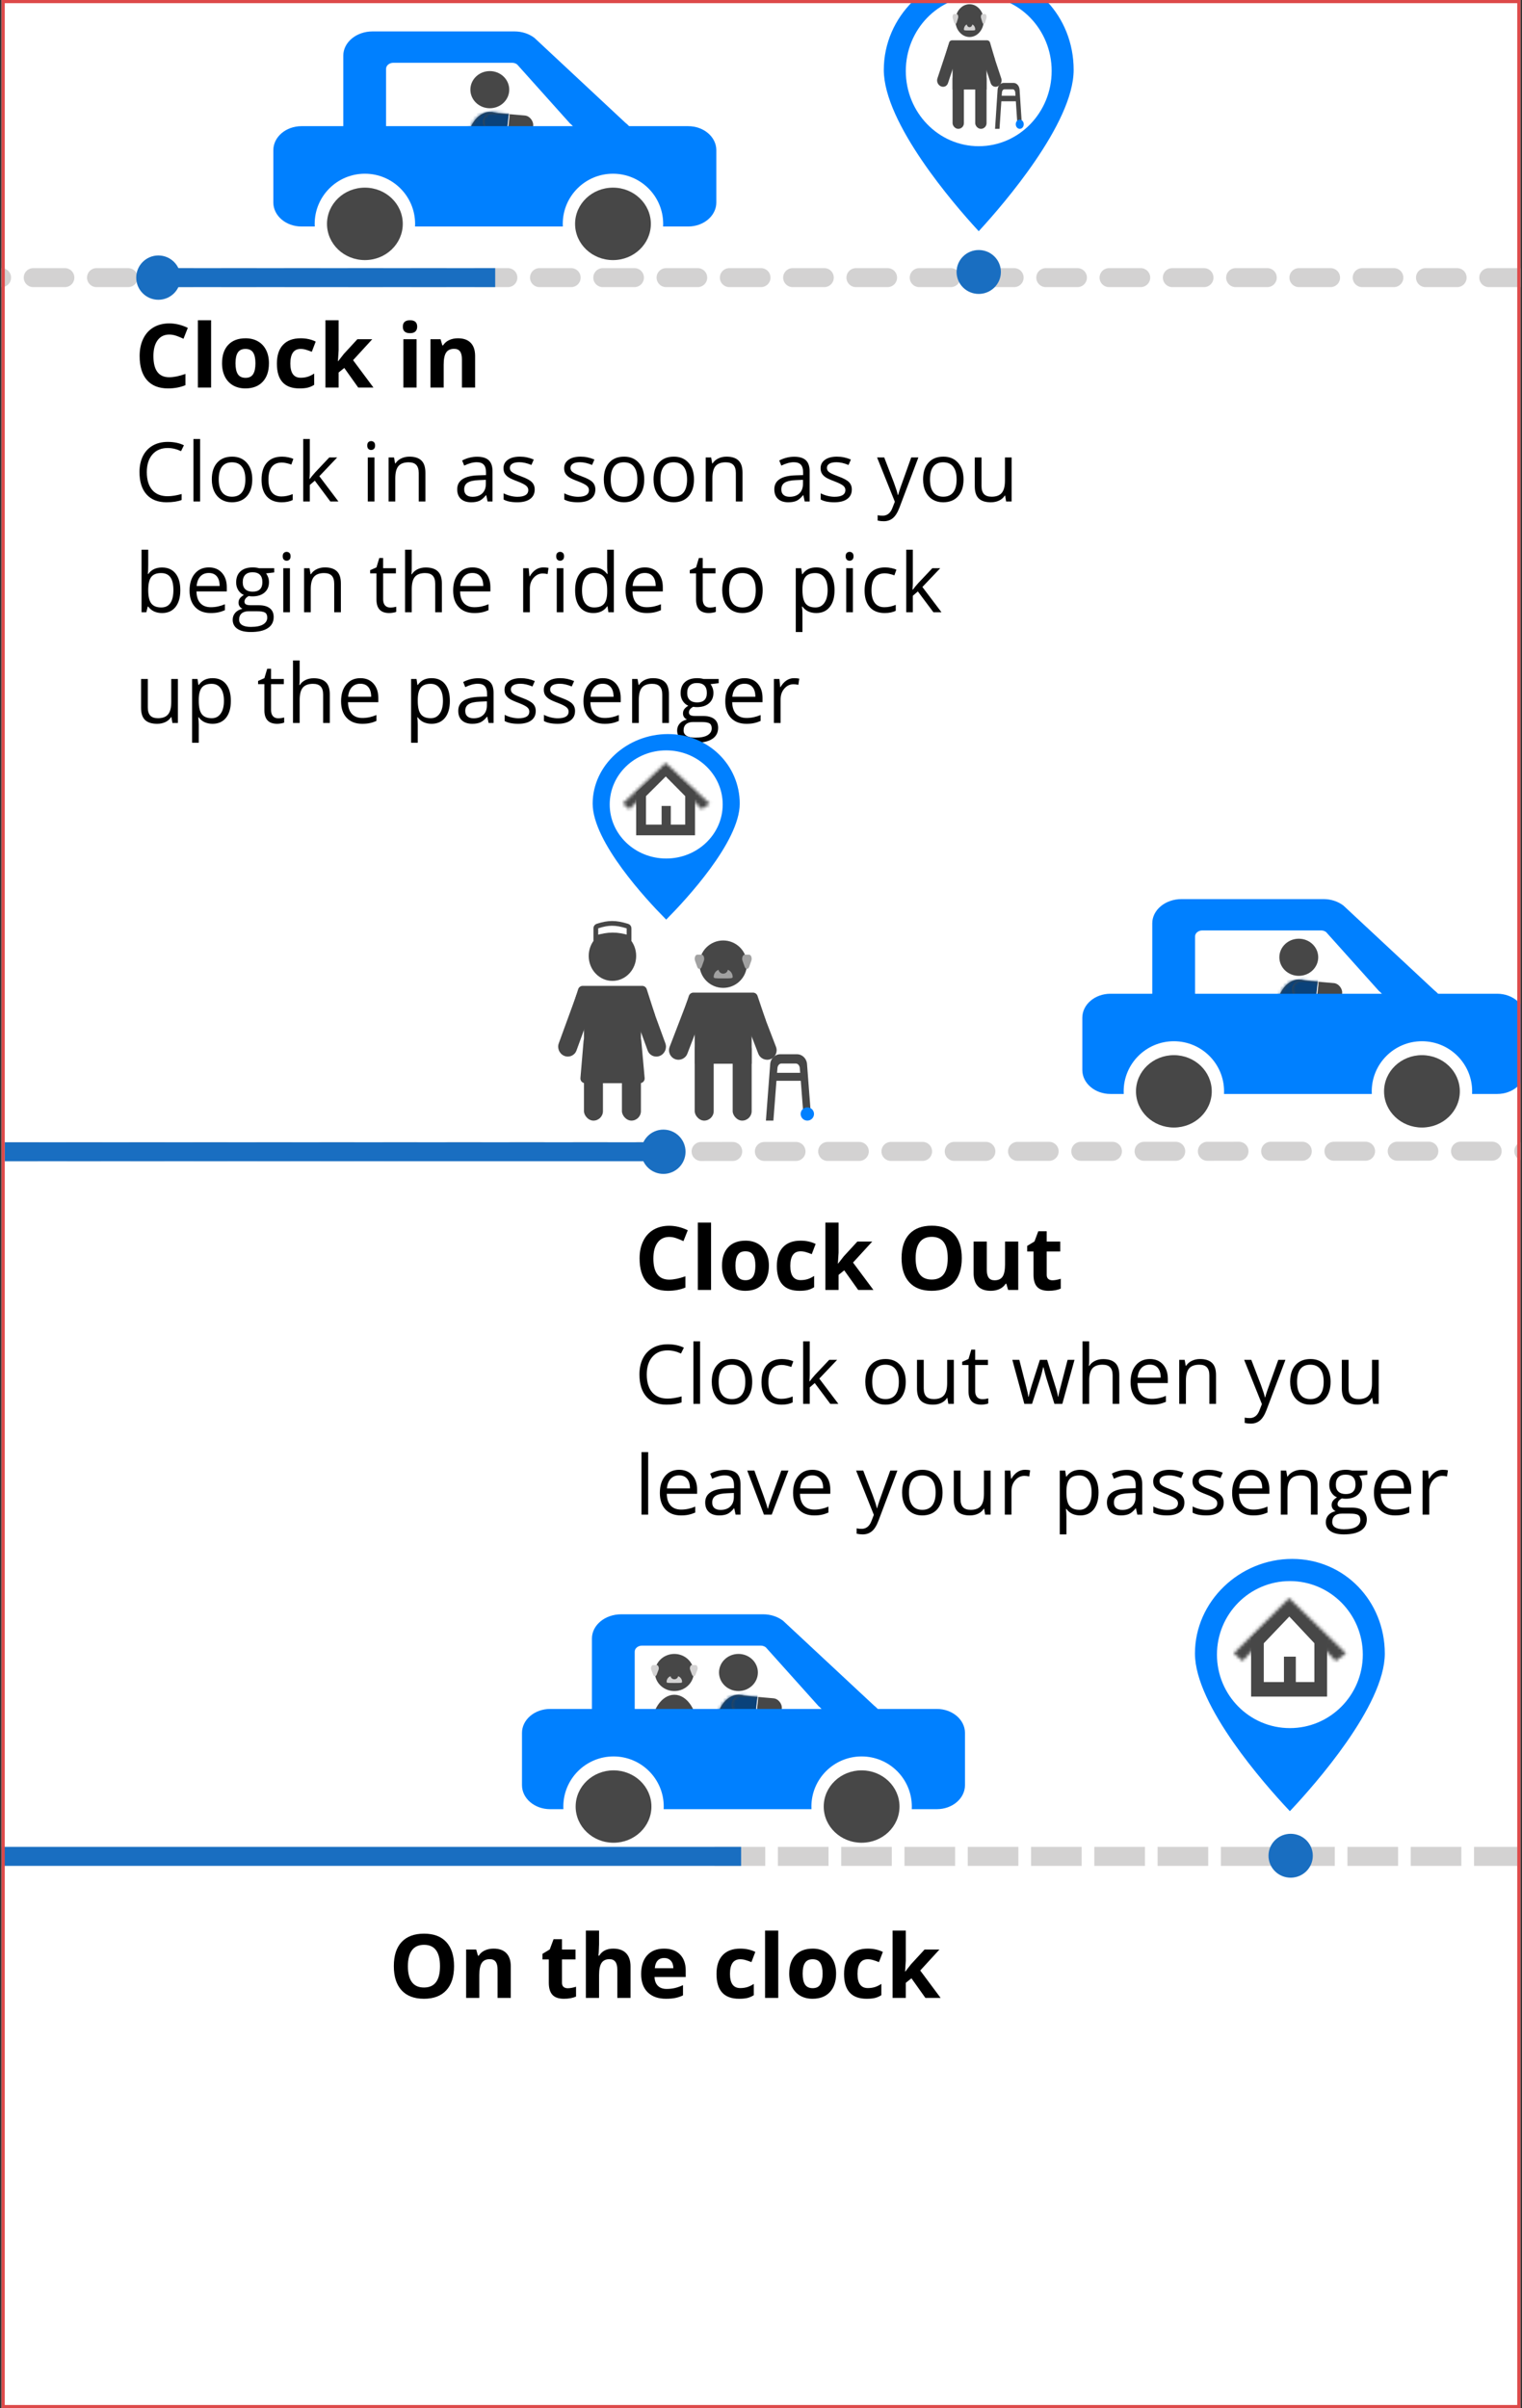 <svg width="481" height="761" viewBox="0 0 481 761" fill="none" xmlns="http://www.w3.org/2000/svg">
<rect x="0" y="0" width="481" height="761" fill="#333333" stroke="none"/>
<g clip-path="url(#clip0_403_3163)">
<rect x="0.5" width="480" height="761" fill="white"/>
<path d="M-109.5 87.729H490.5" stroke="#D3D2D2" stroke-width="6" stroke-linecap="round" stroke-dasharray="10 10"/>
<path d="M53.5 87.729L104.505 87.729L153.5 87.729" stroke="#196EC1" stroke-width="6" stroke-linecap="square"/>
<circle cx="50.052" cy="87.729" r="6.5" fill="#196EC1" stroke="#196EC1"/>
<ellipse cx="154.795" cy="46.536" rx="7.368" ry="11.155" fill="#474747"/>
<mask id="mask0_403_3163" style="mask-type:alpha" maskUnits="userSpaceOnUse" x="147" y="35" width="16" height="23">
<ellipse cx="154.795" cy="46.536" rx="7.368" ry="11.155" fill="#474747"/>
</mask>
<g mask="url(#mask0_403_3163)">
<rect x="143.892" y="35.084" width="21.805" height="10.715" fill="#0A427A" stroke="white" stroke-width="0.3"/>
</g>
<ellipse cx="154.795" cy="28.336" rx="6.14" ry="5.871" fill="#474747"/>
<rect width="15.959" height="5.873" rx="2.937" transform="matrix(0.996 0.086 -0.094 0.996 152.89 35.381)" fill="#474747"/>
<mask id="mask1_403_3163" style="mask-type:alpha" maskUnits="userSpaceOnUse" x="152" y="35" width="17" height="8">
<rect width="15.959" height="5.873" rx="2.937" transform="matrix(0.996 0.086 -0.094 0.996 152.89 35.381)" fill="#474747"/>
</mask>
<g mask="url(#mask1_403_3163)">
<rect x="0.133" y="0.164" width="14.43" height="10.273" transform="matrix(0.995 0.099 -0.109 0.994 146.83 31.143)" fill="#0A427A" stroke="white" stroke-width="0.3"/>
</g>
<path fill-rule="evenodd" clip-rule="evenodd" d="M95.272 39.871C90.363 39.871 86.383 43.27 86.383 47.463V63.982C86.383 68.175 90.363 71.574 95.272 71.574H99.471C99.457 71.3 99.45 71.023 99.45 70.745C99.45 61.991 106.554 54.894 115.317 54.894C124.08 54.894 131.183 61.991 131.183 70.745C131.183 71.023 131.176 71.3 131.162 71.574H177.871C177.857 71.3 177.85 71.023 177.85 70.745C177.85 61.991 184.954 54.894 193.717 54.894C202.48 54.894 209.583 61.991 209.583 70.745C209.583 71.023 209.576 71.3 209.562 71.574H217.494C222.404 71.574 226.383 68.175 226.383 63.982V47.463C226.383 43.27 222.404 39.871 217.494 39.871H95.272Z" fill="#0080FF"/>
<path fill-rule="evenodd" clip-rule="evenodd" d="M115.317 82.194C121.93 82.194 127.29 77.068 127.29 70.745C127.29 64.423 121.93 59.297 115.317 59.297C108.704 59.297 103.343 64.423 103.343 70.745C103.343 77.068 108.704 82.194 115.317 82.194ZM193.717 82.194C200.329 82.194 205.69 77.068 205.69 70.745C205.69 64.423 200.329 59.297 193.717 59.297C187.104 59.297 181.743 64.423 181.743 70.745C181.743 77.068 187.104 82.194 193.717 82.194Z" fill="#474747"/>
<path d="M117.73 9.929C112.626 9.929 108.489 13.358 108.489 17.587V44.389C108.489 48.618 112.626 52.047 117.73 52.047H131.209C126.124 52.028 122.01 48.607 122.01 44.389V21.754C122.01 20.697 123.044 19.839 124.32 19.839H161.832C162.441 19.839 163.025 20.038 163.457 20.393L180.076 38.946C185.934 43.75 181.846 52.017 173.62 52.047H191.334C199.726 52.047 203.774 43.525 197.632 38.785L168.909 11.983C167.199 10.663 164.948 9.929 162.611 9.929H117.73Z" fill="#0080FF"/>
<path d="M338.81 22.086C338.81 26.21 337.444 30.915 335.243 35.807C333.045 40.693 330.03 45.732 326.768 50.514C320.448 59.781 313.228 68.048 309.309 72.325C305.376 68.049 298.155 59.782 291.839 50.514C288.579 45.732 285.567 40.694 283.372 35.807C281.173 30.915 279.81 26.21 279.81 22.086C279.81 5.469 293.725 -8.013 310.024 -8.013C326.291 -8.013 338.81 5.438 338.81 22.086Z" fill="#0080FF" stroke="#0080FF"/>
<ellipse cx="309.31" cy="22.43" rx="23.047" ry="23.771" fill="white"/>
<g clip-path="url(#clip1_403_3163)">
<rect x="301.043" y="23.096" width="3.58" height="17.618" rx="1.79" fill="#474747"/>
<rect x="308.202" y="23.096" width="3.58" height="17.618" rx="1.79" fill="#474747"/>
<path fill-rule="evenodd" clip-rule="evenodd" d="M310.767 13.475C309.845 13.886 309.354 14.995 309.672 15.954L313.095 26.281C313.413 27.239 314.418 27.684 315.341 27.273C316.264 26.863 316.754 25.754 316.437 24.795L313.014 14.468C312.696 13.51 311.69 13.065 310.767 13.475ZM301.918 13.475C300.995 13.065 299.989 13.51 299.671 14.468L296.249 24.795C295.931 25.754 296.421 26.863 297.344 27.273C298.267 27.684 299.273 27.239 299.59 26.281L303.013 15.954C303.331 14.995 302.841 13.886 301.918 13.475Z" fill="#474747"/>
<ellipse cx="306.412" cy="6.514" rx="4.474" ry="5.182" fill="#474747"/>
<path fill-rule="evenodd" clip-rule="evenodd" d="M307.293 7.733C307.218 8.219 306.852 8.587 306.412 8.587C305.971 8.587 305.605 8.219 305.531 7.733C304.799 8.089 304.622 8.876 304.622 9.31C304.622 9.623 304.929 9.623 306.411 9.623H306.412H306.412C307.895 9.623 308.202 9.623 308.202 9.31C308.202 8.876 308.025 8.089 307.293 7.733Z" fill="#D3D2D2"/>
<path d="M310.471 7.107C310.656 7.699 311.117 7.699 311.301 7.107L311.716 5.774C311.901 5.182 311.67 4.442 311.301 4.442H310.471C310.102 4.442 309.872 5.182 310.056 5.774L310.471 7.107Z" fill="#D3D2D2"/>
<path d="M301.522 7.107C301.707 7.699 302.168 7.699 302.352 7.107L302.767 5.774C302.952 5.182 302.721 4.442 302.352 4.442H301.522C301.154 4.442 300.923 5.182 301.107 5.774L301.522 7.107Z" fill="#D3D2D2"/>
<path d="M299.939 13.456C300.063 13.028 300.455 12.732 300.901 12.732C304.761 12.732 307.697 12.732 311.925 12.732C312.369 12.732 312.762 13.026 312.886 13.453L314.466 18.872L311.781 19.987V28.278H301.043V19.987L298.358 18.951L299.939 13.456Z" fill="#474747"/>
<path fill-rule="evenodd" clip-rule="evenodd" d="M315.277 28.341C315.357 27.135 316.182 26.205 317.175 26.205H320.323C321.315 26.205 322.141 27.135 322.22 28.341L322.879 38.392H321.467L320.859 29.271C320.832 28.688 320.501 28.235 320.103 28.235H317.395C316.996 28.235 316.666 28.688 316.639 29.271L315.876 40.714H314.466L315.277 28.341Z" fill="#474747"/>
<rect x="315.474" y="30.268" width="6.55" height="1.741" fill="#474747"/>
<ellipse cx="322.276" cy="39.263" rx="1.26" ry="1.451" fill="#0080FF"/>
</g>
<path d="M315.81 85.944C315.81 89.495 312.904 92.38 309.31 92.38C305.715 92.38 302.81 89.495 302.81 85.944C302.81 82.394 305.715 79.508 309.31 79.508C312.904 79.508 315.81 82.394 315.81 85.944Z" fill="#196EC1" stroke="#196EC1"/>
<path d="M53.506 105.724C51.911 105.724 50.676 106.326 49.801 107.529C48.926 108.723 48.488 110.391 48.488 112.533C48.488 116.99 50.161 119.218 53.506 119.218C54.91 119.218 56.609 118.867 58.605 118.165V121.72C56.965 122.404 55.133 122.745 53.109 122.745C50.202 122.745 47.978 121.866 46.438 120.107C44.897 118.339 44.127 115.805 44.127 112.505C44.127 110.427 44.505 108.609 45.262 107.05C46.018 105.482 47.103 104.284 48.516 103.454C49.938 102.616 51.601 102.197 53.506 102.197C55.447 102.197 57.398 102.666 59.357 103.605L57.99 107.05C57.243 106.695 56.491 106.385 55.734 106.12C54.978 105.856 54.235 105.724 53.506 105.724ZM66.713 122.472H62.543V101.199H66.713V122.472ZM74.424 114.802C74.424 116.315 74.67 117.459 75.162 118.234C75.663 119.009 76.475 119.396 77.596 119.396C78.708 119.396 79.505 119.013 79.988 118.247C80.481 117.473 80.727 116.324 80.727 114.802C80.727 113.289 80.481 112.154 79.988 111.398C79.496 110.641 78.689 110.263 77.568 110.263C76.456 110.263 75.654 110.641 75.162 111.398C74.67 112.145 74.424 113.28 74.424 114.802ZM84.992 114.802C84.992 117.29 84.336 119.236 83.023 120.64C81.711 122.044 79.883 122.745 77.541 122.745C76.074 122.745 74.779 122.426 73.658 121.788C72.537 121.141 71.676 120.216 71.074 119.013C70.473 117.81 70.172 116.406 70.172 114.802C70.172 112.305 70.824 110.363 72.127 108.978C73.43 107.592 75.262 106.9 77.623 106.9C79.091 106.9 80.385 107.219 81.506 107.857C82.627 108.495 83.488 109.411 84.09 110.605C84.691 111.799 84.992 113.198 84.992 114.802ZM94.644 122.745C89.887 122.745 87.508 120.134 87.508 114.911C87.508 112.314 88.155 110.331 89.449 108.964C90.743 107.588 92.598 106.9 95.014 106.9C96.782 106.9 98.368 107.246 99.772 107.939L98.541 111.165C97.885 110.901 97.274 110.687 96.709 110.523C96.144 110.35 95.579 110.263 95.014 110.263C92.844 110.263 91.76 111.803 91.76 114.884C91.76 117.874 92.844 119.369 95.014 119.369C95.816 119.369 96.559 119.264 97.242 119.054C97.926 118.835 98.609 118.498 99.293 118.042V121.611C98.618 122.039 97.935 122.335 97.242 122.499C96.559 122.663 95.693 122.745 94.644 122.745ZM106.854 114.16L108.672 111.835L112.951 107.187H117.654L111.584 113.818L118.023 122.472H113.211L108.809 116.279L107.018 117.714V122.472H102.848V101.199H107.018V110.687L106.799 114.16H106.854ZM127.307 103.236C127.307 101.878 128.063 101.199 129.576 101.199C131.089 101.199 131.846 101.878 131.846 103.236C131.846 103.883 131.654 104.389 131.271 104.753C130.898 105.109 130.333 105.286 129.576 105.286C128.063 105.286 127.307 104.603 127.307 103.236ZM131.654 122.472H127.484V107.187H131.654V122.472ZM150.152 122.472H145.982V113.544C145.982 112.441 145.786 111.617 145.395 111.07C145.003 110.514 144.378 110.236 143.521 110.236C142.355 110.236 141.512 110.628 140.992 111.411C140.473 112.186 140.213 113.476 140.213 115.281V122.472H136.043V107.187H139.229L139.789 109.142H140.021C140.486 108.404 141.124 107.848 141.936 107.474C142.756 107.091 143.686 106.9 144.725 106.9C146.502 106.9 147.851 107.383 148.771 108.349C149.692 109.306 150.152 110.691 150.152 112.505V122.472Z" fill="black"/>
<path d="M52.999 141.575C50.959 141.575 49.347 142.256 48.162 143.619C46.986 144.973 46.398 146.83 46.398 149.192C46.398 151.621 46.965 153.5 48.099 154.828C49.241 156.149 50.866 156.809 52.974 156.809C54.269 156.809 55.745 156.576 57.404 156.111V158.002C56.118 158.485 54.531 158.726 52.644 158.726C49.91 158.726 47.798 157.897 46.309 156.238C44.828 154.579 44.087 152.222 44.087 149.166C44.087 147.254 44.442 145.578 45.153 144.139C45.873 142.7 46.905 141.592 48.251 140.813C49.605 140.034 51.196 139.645 53.024 139.645C54.971 139.645 56.672 140 58.128 140.711L57.214 142.565C55.809 141.905 54.404 141.575 52.999 141.575ZM63.244 158.472H61.137V138.718H63.244V158.472ZM79.723 151.502C79.723 153.771 79.151 155.544 78.009 156.822C76.866 158.091 75.288 158.726 73.273 158.726C72.029 158.726 70.925 158.434 69.96 157.85C68.995 157.266 68.25 156.428 67.726 155.336C67.201 154.245 66.939 152.967 66.939 151.502C66.939 149.234 67.505 147.469 68.64 146.208C69.774 144.939 71.348 144.304 73.362 144.304C75.309 144.304 76.853 144.952 77.996 146.246C79.147 147.541 79.723 149.293 79.723 151.502ZM69.122 151.502C69.122 153.28 69.478 154.634 70.189 155.565C70.899 156.496 71.945 156.961 73.324 156.961C74.704 156.961 75.749 156.5 76.46 155.578C77.179 154.647 77.539 153.288 77.539 151.502C77.539 149.733 77.179 148.392 76.46 147.478C75.749 146.555 74.695 146.094 73.299 146.094C71.919 146.094 70.878 146.547 70.176 147.453C69.473 148.358 69.122 149.708 69.122 151.502ZM88.99 158.726C86.976 158.726 85.414 158.108 84.306 156.872C83.205 155.628 82.655 153.872 82.655 151.604C82.655 149.276 83.214 147.478 84.331 146.208C85.457 144.939 87.056 144.304 89.13 144.304C89.799 144.304 90.467 144.376 91.136 144.52C91.804 144.664 92.329 144.833 92.71 145.028L92.062 146.818C91.597 146.632 91.089 146.479 90.539 146.361C89.989 146.234 89.502 146.17 89.079 146.17C86.252 146.17 84.839 147.973 84.839 151.578C84.839 153.288 85.182 154.6 85.867 155.514C86.561 156.428 87.585 156.885 88.939 156.885C90.099 156.885 91.288 156.635 92.507 156.136V158.002C91.576 158.485 90.404 158.726 88.99 158.726ZM97.902 151.35C98.266 150.834 98.821 150.157 99.565 149.319L104.06 144.558H106.561L100.924 150.487L106.954 158.472H104.402L99.489 151.896L97.902 153.267V158.472H95.82V138.718H97.902V149.192C97.902 149.657 97.868 150.377 97.801 151.35H97.902ZM118.342 158.472H116.234V144.558H118.342V158.472ZM116.057 140.787C116.057 140.305 116.175 139.954 116.412 139.734C116.649 139.505 116.945 139.391 117.301 139.391C117.639 139.391 117.931 139.505 118.177 139.734C118.422 139.962 118.545 140.314 118.545 140.787C118.545 141.261 118.422 141.617 118.177 141.854C117.931 142.082 117.639 142.197 117.301 142.197C116.945 142.197 116.649 142.082 116.412 141.854C116.175 141.617 116.057 141.261 116.057 140.787ZM132.332 158.472V149.471C132.332 148.337 132.074 147.491 131.558 146.932C131.041 146.373 130.233 146.094 129.133 146.094C127.677 146.094 126.611 146.488 125.934 147.275C125.257 148.062 124.918 149.361 124.918 151.172V158.472H122.811V144.558H124.524L124.867 146.462H124.969C125.4 145.777 126.006 145.248 126.784 144.875C127.563 144.495 128.43 144.304 129.387 144.304C131.062 144.304 132.324 144.71 133.17 145.523C134.016 146.327 134.439 147.618 134.439 149.395V158.472H132.332ZM154.092 158.472L153.673 156.492H153.571C152.877 157.363 152.183 157.956 151.489 158.269C150.804 158.574 149.945 158.726 148.912 158.726C147.533 158.726 146.449 158.37 145.662 157.66C144.883 156.949 144.494 155.937 144.494 154.625C144.494 151.815 146.741 150.343 151.235 150.207L153.597 150.131V149.268C153.597 148.176 153.36 147.372 152.886 146.856C152.42 146.331 151.671 146.069 150.639 146.069C149.479 146.069 148.167 146.424 146.703 147.135L146.056 145.523C146.741 145.15 147.49 144.858 148.303 144.647C149.124 144.435 149.945 144.329 150.766 144.329C152.424 144.329 153.652 144.698 154.447 145.434C155.251 146.17 155.653 147.351 155.653 148.976V158.472H154.092ZM149.331 156.987C150.643 156.987 151.671 156.627 152.416 155.908C153.169 155.188 153.546 154.181 153.546 152.886V151.629L151.438 151.718C149.763 151.777 148.552 152.04 147.808 152.505C147.071 152.962 146.703 153.677 146.703 154.651C146.703 155.412 146.932 155.992 147.389 156.39C147.854 156.788 148.502 156.987 149.331 156.987ZM168.983 154.676C168.983 155.971 168.501 156.97 167.536 157.672C166.571 158.375 165.217 158.726 163.474 158.726C161.629 158.726 160.19 158.434 159.157 157.85V155.895C159.826 156.233 160.541 156.5 161.303 156.695C162.073 156.889 162.813 156.987 163.524 156.987C164.625 156.987 165.471 156.813 166.063 156.466C166.656 156.111 166.952 155.573 166.952 154.854C166.952 154.312 166.715 153.851 166.241 153.47C165.776 153.081 164.862 152.624 163.499 152.099C162.204 151.617 161.282 151.198 160.731 150.842C160.19 150.478 159.784 150.068 159.513 149.611C159.25 149.154 159.119 148.608 159.119 147.973C159.119 146.839 159.58 145.946 160.503 145.294C161.425 144.634 162.691 144.304 164.299 144.304C165.797 144.304 167.261 144.609 168.691 145.218L167.942 146.932C166.546 146.356 165.281 146.069 164.146 146.069C163.148 146.069 162.395 146.225 161.887 146.538C161.379 146.852 161.125 147.283 161.125 147.833C161.125 148.206 161.218 148.523 161.404 148.786C161.599 149.048 161.908 149.298 162.331 149.535C162.754 149.772 163.567 150.114 164.769 150.563C166.419 151.164 167.532 151.769 168.107 152.378C168.691 152.988 168.983 153.754 168.983 154.676ZM188.153 154.676C188.153 155.971 187.671 156.97 186.706 157.672C185.741 158.375 184.387 158.726 182.644 158.726C180.799 158.726 179.36 158.434 178.327 157.85V155.895C178.996 156.233 179.711 156.5 180.473 156.695C181.243 156.889 181.983 156.987 182.694 156.987C183.795 156.987 184.641 156.813 185.233 156.466C185.826 156.111 186.122 155.573 186.122 154.854C186.122 154.312 185.885 153.851 185.411 153.47C184.946 153.081 184.032 152.624 182.669 152.099C181.374 151.617 180.451 151.198 179.901 150.842C179.36 150.478 178.953 150.068 178.683 149.611C178.42 149.154 178.289 148.608 178.289 147.973C178.289 146.839 178.75 145.946 179.673 145.294C180.595 144.634 181.861 144.304 183.469 144.304C184.967 144.304 186.431 144.609 187.861 145.218L187.112 146.932C185.716 146.356 184.451 146.069 183.316 146.069C182.318 146.069 181.564 146.225 181.057 146.538C180.549 146.852 180.295 147.283 180.295 147.833C180.295 148.206 180.388 148.523 180.574 148.786C180.769 149.048 181.078 149.298 181.501 149.535C181.924 149.772 182.737 150.114 183.938 150.563C185.589 151.164 186.702 151.769 187.277 152.378C187.861 152.988 188.153 153.754 188.153 154.676ZM203.604 151.502C203.604 153.771 203.032 155.544 201.89 156.822C200.747 158.091 199.169 158.726 197.154 158.726C195.91 158.726 194.806 158.434 193.841 157.85C192.876 157.266 192.131 156.428 191.606 155.336C191.082 154.245 190.819 152.967 190.819 151.502C190.819 149.234 191.386 147.469 192.521 146.208C193.655 144.939 195.229 144.304 197.243 144.304C199.19 144.304 200.734 144.952 201.877 146.246C203.028 147.541 203.604 149.293 203.604 151.502ZM193.003 151.502C193.003 153.28 193.358 154.634 194.069 155.565C194.78 156.496 195.826 156.961 197.205 156.961C198.585 156.961 199.63 156.5 200.341 155.578C201.06 154.647 201.42 153.288 201.42 151.502C201.42 149.733 201.06 148.392 200.341 147.478C199.63 146.555 198.576 146.094 197.18 146.094C195.8 146.094 194.759 146.547 194.057 147.453C193.354 148.358 193.003 149.708 193.003 151.502ZM219.32 151.502C219.32 153.771 218.749 155.544 217.606 156.822C216.464 158.091 214.885 158.726 212.871 158.726C211.627 158.726 210.522 158.434 209.558 157.85C208.593 157.266 207.848 156.428 207.323 155.336C206.799 154.245 206.536 152.967 206.536 151.502C206.536 149.234 207.103 147.469 208.237 146.208C209.371 144.939 210.946 144.304 212.96 144.304C214.907 144.304 216.451 144.952 217.594 146.246C218.745 147.541 219.32 149.293 219.32 151.502ZM208.72 151.502C208.72 153.28 209.075 154.634 209.786 155.565C210.497 156.496 211.542 156.961 212.922 156.961C214.301 156.961 215.347 156.5 216.058 155.578C216.777 154.647 217.137 153.288 217.137 151.502C217.137 149.733 216.777 148.392 216.058 147.478C215.347 146.555 214.293 146.094 212.896 146.094C211.517 146.094 210.476 146.547 209.773 147.453C209.071 148.358 208.72 149.708 208.72 151.502ZM232.549 158.472V149.471C232.549 148.337 232.291 147.491 231.774 146.932C231.258 146.373 230.45 146.094 229.35 146.094C227.894 146.094 226.827 146.488 226.15 147.275C225.473 148.062 225.135 149.361 225.135 151.172V158.472H223.027V144.558H224.741L225.084 146.462H225.186C225.617 145.777 226.222 145.248 227.001 144.875C227.78 144.495 228.647 144.304 229.604 144.304C231.279 144.304 232.54 144.71 233.387 145.523C234.233 146.327 234.656 147.618 234.656 149.395V158.472H232.549ZM254.309 158.472L253.89 156.492H253.788C253.094 157.363 252.4 157.956 251.706 158.269C251.021 158.574 250.161 158.726 249.129 158.726C247.749 158.726 246.666 158.37 245.879 157.66C245.1 156.949 244.711 155.937 244.711 154.625C244.711 151.815 246.958 150.343 251.452 150.207L253.813 150.131V149.268C253.813 148.176 253.576 147.372 253.103 146.856C252.637 146.331 251.888 146.069 250.855 146.069C249.696 146.069 248.384 146.424 246.92 147.135L246.272 145.523C246.958 145.15 247.707 144.858 248.52 144.647C249.34 144.435 250.161 144.329 250.982 144.329C252.641 144.329 253.868 144.698 254.664 145.434C255.468 146.17 255.87 147.351 255.87 148.976V158.472H254.309ZM249.548 156.987C250.86 156.987 251.888 156.627 252.633 155.908C253.386 155.188 253.763 154.181 253.763 152.886V151.629L251.655 151.718C249.979 151.777 248.769 152.04 248.024 152.505C247.288 152.962 246.92 153.677 246.92 154.651C246.92 155.412 247.148 155.992 247.605 156.39C248.071 156.788 248.718 156.987 249.548 156.987ZM269.2 154.676C269.2 155.971 268.718 156.97 267.753 157.672C266.788 158.375 265.434 158.726 263.69 158.726C261.845 158.726 260.407 158.434 259.374 157.85V155.895C260.043 156.233 260.758 156.5 261.52 156.695C262.29 156.889 263.03 156.987 263.741 156.987C264.841 156.987 265.688 156.813 266.28 156.466C266.873 156.111 267.169 155.573 267.169 154.854C267.169 154.312 266.932 153.851 266.458 153.47C265.993 153.081 265.078 152.624 263.716 152.099C262.421 151.617 261.498 151.198 260.948 150.842C260.407 150.478 260 150.068 259.729 149.611C259.467 149.154 259.336 148.608 259.336 147.973C259.336 146.839 259.797 145.946 260.72 145.294C261.642 144.634 262.908 144.304 264.516 144.304C266.014 144.304 267.478 144.609 268.908 145.218L268.159 146.932C266.763 146.356 265.497 146.069 264.363 146.069C263.365 146.069 262.611 146.225 262.104 146.538C261.596 146.852 261.342 147.283 261.342 147.833C261.342 148.206 261.435 148.523 261.621 148.786C261.816 149.048 262.125 149.298 262.548 149.535C262.971 149.772 263.784 150.114 264.985 150.563C266.636 151.164 267.749 151.769 268.324 152.378C268.908 152.988 269.2 153.754 269.2 154.676ZM277.186 144.558H279.445L282.492 152.493C283.161 154.304 283.576 155.611 283.736 156.415H283.838C283.948 155.984 284.176 155.247 284.523 154.206C284.879 153.157 286.03 149.941 287.977 144.558H290.236L284.257 160.402C283.664 161.967 282.97 163.076 282.175 163.728C281.388 164.388 280.419 164.718 279.268 164.718C278.624 164.718 277.99 164.646 277.363 164.502V162.814C277.829 162.915 278.349 162.966 278.925 162.966C280.372 162.966 281.405 162.154 282.022 160.529L282.797 158.548L277.186 144.558ZM304.506 151.502C304.506 153.771 303.935 155.544 302.792 156.822C301.649 158.091 300.071 158.726 298.057 158.726C296.812 158.726 295.708 158.434 294.743 157.85C293.778 157.266 293.034 156.428 292.509 155.336C291.984 154.245 291.722 152.967 291.722 151.502C291.722 149.234 292.289 147.469 293.423 146.208C294.557 144.939 296.131 144.304 298.146 144.304C300.092 144.304 301.637 144.952 302.779 146.246C303.93 147.541 304.506 149.293 304.506 151.502ZM293.905 151.502C293.905 153.28 294.261 154.634 294.972 155.565C295.683 156.496 296.728 156.961 298.107 156.961C299.487 156.961 300.532 156.5 301.243 155.578C301.963 154.647 302.322 153.288 302.322 151.502C302.322 149.733 301.963 148.392 301.243 147.478C300.532 146.555 299.479 146.094 298.082 146.094C296.702 146.094 295.661 146.547 294.959 147.453C294.257 148.358 293.905 149.708 293.905 151.502ZM310.193 144.558V153.584C310.193 154.718 310.451 155.565 310.968 156.123C311.484 156.682 312.292 156.961 313.393 156.961C314.848 156.961 315.91 156.564 316.579 155.768C317.256 154.972 317.595 153.673 317.595 151.87V144.558H319.702V158.472H317.963L317.658 156.606H317.544C317.112 157.291 316.511 157.816 315.741 158.18C314.979 158.544 314.108 158.726 313.126 158.726C311.433 158.726 310.164 158.324 309.317 157.52C308.479 156.716 308.061 155.429 308.061 153.661V144.558H310.193ZM51.209 179.329C53.037 179.329 54.455 179.956 55.462 181.208C56.477 182.453 56.985 184.217 56.985 186.502C56.985 188.787 56.473 190.565 55.449 191.834C54.434 193.095 53.02 193.726 51.209 193.726C50.303 193.726 49.474 193.561 48.721 193.231C47.976 192.892 47.35 192.376 46.842 191.682H46.69L46.245 193.472H44.734V173.718H46.842V178.517C46.842 179.592 46.808 180.557 46.74 181.411H46.842C47.824 180.023 49.279 179.329 51.209 179.329ZM50.904 181.094C49.465 181.094 48.429 181.509 47.794 182.338C47.159 183.159 46.842 184.547 46.842 186.502C46.842 188.457 47.168 189.858 47.819 190.704C48.471 191.542 49.516 191.961 50.955 191.961C52.25 191.961 53.215 191.492 53.85 190.552C54.484 189.604 54.802 188.246 54.802 186.477C54.802 184.666 54.484 183.316 53.85 182.427C53.215 181.538 52.233 181.094 50.904 181.094ZM66.558 193.726C64.501 193.726 62.876 193.1 61.683 191.847C60.498 190.594 59.905 188.855 59.905 186.629C59.905 184.386 60.455 182.605 61.556 181.285C62.664 179.964 64.15 179.304 66.012 179.304C67.755 179.304 69.135 179.88 70.15 181.031C71.166 182.173 71.674 183.684 71.674 185.563V186.896H62.089C62.131 188.529 62.542 189.769 63.32 190.616C64.107 191.462 65.212 191.885 66.634 191.885C68.132 191.885 69.613 191.572 71.077 190.946V192.825C70.332 193.146 69.626 193.375 68.957 193.51C68.297 193.654 67.497 193.726 66.558 193.726ZM65.986 181.069C64.869 181.069 63.976 181.433 63.308 182.161C62.648 182.888 62.258 183.896 62.14 185.182H69.414C69.414 183.853 69.118 182.838 68.525 182.135C67.933 181.424 67.087 181.069 65.986 181.069ZM86.667 179.558V180.891L84.09 181.196C84.327 181.492 84.538 181.881 84.725 182.364C84.911 182.838 85.004 183.375 85.004 183.976C85.004 185.339 84.538 186.426 83.607 187.239C82.676 188.051 81.398 188.457 79.773 188.457C79.359 188.457 78.969 188.424 78.606 188.356C77.708 188.83 77.26 189.426 77.26 190.146C77.26 190.527 77.416 190.81 77.73 190.996C78.043 191.174 78.58 191.263 79.342 191.263H81.805C83.311 191.263 84.466 191.58 85.27 192.215C86.083 192.85 86.489 193.773 86.489 194.983C86.489 196.523 85.871 197.695 84.636 198.499C83.4 199.312 81.597 199.718 79.228 199.718C77.408 199.718 76.003 199.38 75.013 198.703C74.031 198.025 73.54 197.069 73.54 195.833C73.54 194.987 73.811 194.255 74.353 193.637C74.894 193.019 75.656 192.6 76.638 192.38C76.282 192.219 75.982 191.97 75.736 191.631C75.499 191.293 75.381 190.899 75.381 190.451C75.381 189.943 75.516 189.498 75.787 189.118C76.058 188.737 76.485 188.369 77.069 188.013C76.35 187.717 75.762 187.213 75.305 186.502C74.856 185.791 74.632 184.979 74.632 184.065C74.632 182.541 75.089 181.369 76.003 180.548C76.917 179.719 78.212 179.304 79.888 179.304C80.616 179.304 81.272 179.389 81.856 179.558H86.667ZM75.571 195.808C75.571 196.561 75.889 197.133 76.523 197.522C77.158 197.911 78.068 198.106 79.253 198.106C81.022 198.106 82.329 197.839 83.176 197.306C84.031 196.781 84.458 196.066 84.458 195.161C84.458 194.407 84.225 193.883 83.76 193.586C83.294 193.299 82.418 193.155 81.132 193.155H78.606C77.649 193.155 76.904 193.383 76.371 193.84C75.838 194.297 75.571 194.953 75.571 195.808ZM76.714 184.014C76.714 184.987 76.989 185.724 77.539 186.223C78.089 186.722 78.855 186.972 79.837 186.972C81.894 186.972 82.922 185.973 82.922 183.976C82.922 181.885 81.881 180.84 79.799 180.84C78.809 180.84 78.047 181.107 77.514 181.64C76.981 182.173 76.714 182.965 76.714 184.014ZM91.631 193.472H89.523V179.558H91.631V193.472ZM89.346 175.787C89.346 175.305 89.464 174.954 89.701 174.734C89.938 174.505 90.234 174.391 90.59 174.391C90.928 174.391 91.22 174.505 91.466 174.734C91.711 174.962 91.834 175.314 91.834 175.787C91.834 176.261 91.711 176.617 91.466 176.854C91.22 177.082 90.928 177.197 90.59 177.197C90.234 177.197 89.938 177.082 89.701 176.854C89.464 176.617 89.346 176.261 89.346 175.787ZM105.621 193.472V184.471C105.621 183.337 105.363 182.491 104.847 181.932C104.33 181.373 103.522 181.094 102.422 181.094C100.966 181.094 99.9 181.488 99.223 182.275C98.546 183.062 98.207 184.361 98.207 186.172V193.472H96.1V179.558H97.814L98.156 181.462H98.258C98.689 180.777 99.295 180.248 100.073 179.875C100.852 179.495 101.719 179.304 102.676 179.304C104.352 179.304 105.613 179.71 106.459 180.523C107.305 181.327 107.729 182.618 107.729 184.395V193.472H105.621ZM123.318 191.987C123.691 191.987 124.05 191.961 124.397 191.911C124.744 191.851 125.02 191.792 125.223 191.733V193.345C124.994 193.455 124.656 193.544 124.207 193.612C123.767 193.688 123.369 193.726 123.014 193.726C120.322 193.726 118.977 192.308 118.977 189.473V181.196H116.983V180.18L118.977 179.304L119.865 176.333H121.084V179.558H125.121V181.196H121.084V189.384C121.084 190.222 121.283 190.865 121.681 191.314C122.078 191.762 122.624 191.987 123.318 191.987ZM137.537 193.472V184.471C137.537 183.337 137.279 182.491 136.763 181.932C136.246 181.373 135.438 181.094 134.338 181.094C132.874 181.094 131.803 181.492 131.126 182.287C130.457 183.083 130.123 184.386 130.123 186.198V193.472H128.016V173.718H130.123V179.698C130.123 180.417 130.089 181.014 130.021 181.488H130.148C130.563 180.819 131.151 180.294 131.913 179.913C132.683 179.524 133.559 179.329 134.541 179.329C136.242 179.329 137.516 179.736 138.362 180.548C139.217 181.352 139.645 182.634 139.645 184.395V193.472H137.537ZM149.864 193.726C147.808 193.726 146.183 193.1 144.989 191.847C143.804 190.594 143.212 188.855 143.212 186.629C143.212 184.386 143.762 182.605 144.862 181.285C145.971 179.964 147.456 179.304 149.318 179.304C151.062 179.304 152.441 179.88 153.457 181.031C154.473 182.173 154.98 183.684 154.98 185.563V186.896H145.396C145.438 188.529 145.848 189.769 146.627 190.616C147.414 191.462 148.519 191.885 149.94 191.885C151.438 191.885 152.92 191.572 154.384 190.946V192.825C153.639 193.146 152.932 193.375 152.264 193.51C151.604 193.654 150.804 193.726 149.864 193.726ZM149.293 181.069C148.176 181.069 147.283 181.433 146.614 182.161C145.954 182.888 145.565 183.896 145.446 185.182H152.721C152.721 183.853 152.424 182.838 151.832 182.135C151.24 181.424 150.393 181.069 149.293 181.069ZM171.688 179.304C172.305 179.304 172.86 179.355 173.351 179.456L173.059 181.411C172.483 181.285 171.975 181.221 171.535 181.221C170.41 181.221 169.445 181.678 168.641 182.592C167.845 183.506 167.447 184.645 167.447 186.007V193.472H165.34V179.558H167.079L167.32 182.135H167.422C167.938 181.23 168.56 180.531 169.288 180.04C170.016 179.55 170.816 179.304 171.688 179.304ZM178.061 193.472H175.953V179.558H178.061V193.472ZM175.775 175.787C175.775 175.305 175.894 174.954 176.131 174.734C176.368 174.505 176.664 174.391 177.02 174.391C177.358 174.391 177.65 174.505 177.896 174.734C178.141 174.962 178.264 175.314 178.264 175.787C178.264 176.261 178.141 176.617 177.896 176.854C177.65 177.082 177.358 177.197 177.02 177.197C176.664 177.197 176.368 177.082 176.131 176.854C175.894 176.617 175.775 176.261 175.775 175.787ZM192 191.606H191.886C190.912 193.019 189.457 193.726 187.519 193.726C185.699 193.726 184.281 193.104 183.266 191.86C182.258 190.616 181.755 188.847 181.755 186.553C181.755 184.259 182.263 182.478 183.278 181.208C184.294 179.939 185.707 179.304 187.519 179.304C189.406 179.304 190.853 179.99 191.86 181.361H192.025L191.937 180.358L191.886 179.38V173.718H193.993V193.472H192.279L192 191.606ZM187.785 191.961C189.224 191.961 190.265 191.572 190.908 190.793C191.56 190.006 191.886 188.741 191.886 186.997V186.553C191.886 184.581 191.556 183.176 190.896 182.338C190.244 181.492 189.199 181.069 187.76 181.069C186.524 181.069 185.576 181.551 184.916 182.516C184.264 183.472 183.938 184.827 183.938 186.578C183.938 188.356 184.264 189.697 184.916 190.603C185.568 191.509 186.524 191.961 187.785 191.961ZM204.353 193.726C202.296 193.726 200.671 193.1 199.478 191.847C198.293 190.594 197.7 188.855 197.7 186.629C197.7 184.386 198.25 182.605 199.351 181.285C200.459 179.964 201.945 179.304 203.807 179.304C205.55 179.304 206.93 179.88 207.945 181.031C208.961 182.173 209.469 183.684 209.469 185.563V186.896H199.884C199.926 188.529 200.337 189.769 201.115 190.616C201.902 191.462 203.007 191.885 204.429 191.885C205.927 191.885 207.408 191.572 208.872 190.946V192.825C208.127 193.146 207.421 193.375 206.752 193.51C206.092 193.654 205.292 193.726 204.353 193.726ZM203.781 181.069C202.664 181.069 201.771 181.433 201.103 182.161C200.442 182.888 200.053 183.896 199.935 185.182H207.209C207.209 183.853 206.913 182.838 206.32 182.135C205.728 181.424 204.882 181.069 203.781 181.069ZM224.322 191.987C224.695 191.987 225.054 191.961 225.401 191.911C225.748 191.851 226.023 191.792 226.227 191.733V193.345C225.998 193.455 225.66 193.544 225.211 193.612C224.771 193.688 224.373 193.726 224.018 193.726C221.326 193.726 219.98 192.308 219.98 189.473V181.196H217.987V180.18L219.98 179.304L220.869 176.333H222.088V179.558H226.125V181.196H222.088V189.384C222.088 190.222 222.287 190.865 222.685 191.314C223.082 191.762 223.628 191.987 224.322 191.987ZM241.029 186.502C241.029 188.771 240.458 190.544 239.315 191.822C238.173 193.091 236.594 193.726 234.58 193.726C233.336 193.726 232.231 193.434 231.267 192.85C230.302 192.266 229.557 191.428 229.032 190.336C228.507 189.245 228.245 187.967 228.245 186.502C228.245 184.234 228.812 182.469 229.946 181.208C231.08 179.939 232.655 179.304 234.669 179.304C236.616 179.304 238.16 179.952 239.303 181.246C240.454 182.541 241.029 184.293 241.029 186.502ZM230.429 186.502C230.429 188.28 230.784 189.634 231.495 190.565C232.206 191.496 233.251 191.961 234.631 191.961C236.01 191.961 237.056 191.5 237.767 190.578C238.486 189.647 238.846 188.288 238.846 186.502C238.846 184.733 238.486 183.392 237.767 182.478C237.056 181.555 236.002 181.094 234.605 181.094C233.226 181.094 232.185 181.547 231.482 182.453C230.78 183.358 230.429 184.708 230.429 186.502ZM257.965 193.726C257.059 193.726 256.23 193.561 255.477 193.231C254.732 192.892 254.105 192.376 253.598 191.682H253.445C253.547 192.495 253.598 193.265 253.598 193.993V199.718H251.49V179.558H253.204L253.496 181.462H253.598C254.139 180.701 254.77 180.15 255.489 179.812C256.209 179.473 257.034 179.304 257.965 179.304C259.81 179.304 261.232 179.935 262.23 181.196C263.238 182.457 263.741 184.226 263.741 186.502C263.741 188.787 263.229 190.565 262.205 191.834C261.189 193.095 259.776 193.726 257.965 193.726ZM257.66 181.094C256.238 181.094 255.21 181.488 254.575 182.275C253.94 183.062 253.615 184.314 253.598 186.033V186.502C253.598 188.457 253.924 189.858 254.575 190.704C255.227 191.542 256.272 191.961 257.711 191.961C258.913 191.961 259.852 191.475 260.529 190.501C261.215 189.528 261.558 188.187 261.558 186.477C261.558 184.742 261.215 183.413 260.529 182.491C259.852 181.56 258.896 181.094 257.66 181.094ZM269.543 193.472H267.436V179.558H269.543V193.472ZM267.258 175.787C267.258 175.305 267.376 174.954 267.613 174.734C267.85 174.505 268.146 174.391 268.502 174.391C268.84 174.391 269.132 174.505 269.378 174.734C269.623 174.962 269.746 175.314 269.746 175.787C269.746 176.261 269.623 176.617 269.378 176.854C269.132 177.082 268.84 177.197 268.502 177.197C268.146 177.197 267.85 177.082 267.613 176.854C267.376 176.617 267.258 176.261 267.258 175.787ZM279.572 193.726C277.558 193.726 275.996 193.108 274.888 191.872C273.787 190.628 273.237 188.872 273.237 186.604C273.237 184.276 273.796 182.478 274.913 181.208C276.039 179.939 277.638 179.304 279.712 179.304C280.381 179.304 281.049 179.376 281.718 179.52C282.386 179.664 282.911 179.833 283.292 180.028L282.645 181.818C282.179 181.632 281.671 181.479 281.121 181.361C280.571 181.234 280.084 181.17 279.661 181.17C276.834 181.17 275.421 182.973 275.421 186.578C275.421 188.288 275.764 189.6 276.449 190.514C277.143 191.428 278.167 191.885 279.521 191.885C280.681 191.885 281.87 191.635 283.089 191.136V193.002C282.158 193.485 280.986 193.726 279.572 193.726ZM288.484 186.35C288.848 185.834 289.403 185.157 290.147 184.319L294.642 179.558H297.143L291.506 185.487L297.536 193.472H294.984L290.071 186.896L288.484 188.267V193.472H286.402V173.718H288.484V184.192C288.484 184.657 288.451 185.377 288.383 186.35H288.484ZM46.715 214.558V223.584C46.715 224.718 46.973 225.565 47.489 226.123C48.005 226.682 48.814 226.961 49.914 226.961C51.37 226.961 52.432 226.564 53.101 225.768C53.778 224.972 54.116 223.673 54.116 221.87V214.558H56.224V228.472H54.484L54.18 226.606H54.065C53.634 227.291 53.033 227.816 52.263 228.18C51.501 228.544 50.629 228.726 49.648 228.726C47.955 228.726 46.685 228.324 45.839 227.52C45.001 226.716 44.582 225.429 44.582 223.661V214.558H46.715ZM67.18 228.726C66.274 228.726 65.445 228.561 64.691 228.231C63.947 227.892 63.32 227.376 62.812 226.682H62.66C62.762 227.495 62.812 228.265 62.812 228.993V234.718H60.705V214.558H62.419L62.711 216.462H62.812C63.354 215.701 63.985 215.15 64.704 214.812C65.424 214.473 66.249 214.304 67.18 214.304C69.025 214.304 70.447 214.935 71.445 216.196C72.453 217.457 72.956 219.226 72.956 221.502C72.956 223.787 72.444 225.565 71.42 226.834C70.404 228.095 68.991 228.726 67.18 228.726ZM66.875 216.094C65.453 216.094 64.425 216.488 63.79 217.275C63.155 218.062 62.829 219.314 62.812 221.033V221.502C62.812 223.457 63.138 224.858 63.79 225.704C64.442 226.542 65.487 226.961 66.926 226.961C68.128 226.961 69.067 226.475 69.744 225.501C70.43 224.528 70.772 223.187 70.772 221.477C70.772 219.742 70.43 218.413 69.744 217.491C69.067 216.56 68.111 216.094 66.875 216.094ZM87.898 226.987C88.271 226.987 88.63 226.961 88.978 226.911C89.325 226.851 89.6 226.792 89.803 226.733V228.345C89.574 228.455 89.236 228.544 88.787 228.612C88.347 228.688 87.949 228.726 87.594 228.726C84.902 228.726 83.557 227.308 83.557 224.473V216.196H81.564V215.18L83.557 214.304L84.445 211.333H85.664V214.558H89.701V216.196H85.664V224.384C85.664 225.222 85.863 225.865 86.261 226.314C86.659 226.762 87.204 226.987 87.898 226.987ZM102.117 228.472V219.471C102.117 218.337 101.859 217.491 101.343 216.932C100.826 216.373 100.018 216.094 98.918 216.094C97.454 216.094 96.383 216.492 95.706 217.287C95.037 218.083 94.703 219.386 94.703 221.198V228.472H92.596V208.718H94.703V214.698C94.703 215.417 94.669 216.014 94.602 216.488H94.728C95.143 215.819 95.731 215.294 96.493 214.913C97.263 214.524 98.139 214.329 99.121 214.329C100.822 214.329 102.096 214.736 102.942 215.548C103.797 216.352 104.225 217.634 104.225 219.395V228.472H102.117ZM114.444 228.726C112.388 228.726 110.763 228.1 109.569 226.847C108.384 225.594 107.792 223.855 107.792 221.629C107.792 219.386 108.342 217.605 109.442 216.285C110.551 214.964 112.036 214.304 113.898 214.304C115.642 214.304 117.021 214.88 118.037 216.031C119.053 217.173 119.561 218.684 119.561 220.563V221.896H109.976C110.018 223.529 110.428 224.769 111.207 225.616C111.994 226.462 113.099 226.885 114.521 226.885C116.019 226.885 117.5 226.572 118.964 225.946V227.825C118.219 228.146 117.512 228.375 116.844 228.51C116.184 228.654 115.384 228.726 114.444 228.726ZM113.873 216.069C112.756 216.069 111.863 216.433 111.194 217.161C110.534 217.888 110.145 218.896 110.026 220.182H117.301C117.301 218.853 117.005 217.838 116.412 217.135C115.82 216.424 114.973 216.069 113.873 216.069ZM136.395 228.726C135.489 228.726 134.66 228.561 133.906 228.231C133.161 227.892 132.535 227.376 132.027 226.682H131.875C131.977 227.495 132.027 228.265 132.027 228.993V234.718H129.92V214.558H131.634L131.926 216.462H132.027C132.569 215.701 133.2 215.15 133.919 214.812C134.638 214.473 135.464 214.304 136.395 214.304C138.24 214.304 139.661 214.935 140.66 216.196C141.667 217.457 142.171 219.226 142.171 221.502C142.171 223.787 141.659 225.565 140.635 226.834C139.619 228.095 138.206 228.726 136.395 228.726ZM136.09 216.094C134.668 216.094 133.64 216.488 133.005 217.275C132.37 218.062 132.044 219.314 132.027 221.033V221.502C132.027 223.457 132.353 224.858 133.005 225.704C133.657 226.542 134.702 226.961 136.141 226.961C137.342 226.961 138.282 226.475 138.959 225.501C139.645 224.528 139.987 223.187 139.987 221.477C139.987 219.742 139.645 218.413 138.959 217.491C138.282 216.56 137.326 216.094 136.09 216.094ZM154.422 228.472L154.003 226.492H153.901C153.207 227.363 152.513 227.956 151.819 228.269C151.134 228.574 150.275 228.726 149.242 228.726C147.863 228.726 146.779 228.37 145.992 227.66C145.214 226.949 144.824 225.937 144.824 224.625C144.824 221.815 147.071 220.343 151.565 220.207L153.927 220.131V219.268C153.927 218.176 153.69 217.372 153.216 216.856C152.75 216.331 152.001 216.069 150.969 216.069C149.809 216.069 148.497 216.424 147.033 217.135L146.386 215.523C147.071 215.15 147.82 214.858 148.633 214.647C149.454 214.435 150.275 214.329 151.096 214.329C152.755 214.329 153.982 214.698 154.777 215.434C155.581 216.17 155.983 217.351 155.983 218.976V228.472H154.422ZM149.661 226.987C150.973 226.987 152.001 226.627 152.746 225.908C153.499 225.188 153.876 224.181 153.876 222.886V221.629L151.769 221.718C150.093 221.777 148.882 222.04 148.138 222.505C147.401 222.962 147.033 223.677 147.033 224.651C147.033 225.412 147.262 225.992 147.719 226.39C148.184 226.788 148.832 226.987 149.661 226.987ZM169.313 224.676C169.313 225.971 168.831 226.97 167.866 227.672C166.901 228.375 165.547 228.726 163.804 228.726C161.959 228.726 160.52 228.434 159.487 227.85V225.895C160.156 226.233 160.871 226.5 161.633 226.695C162.403 226.889 163.144 226.987 163.854 226.987C164.955 226.987 165.801 226.813 166.394 226.466C166.986 226.111 167.282 225.573 167.282 224.854C167.282 224.312 167.045 223.851 166.571 223.47C166.106 223.081 165.192 222.624 163.829 222.099C162.534 221.617 161.612 221.198 161.062 220.842C160.52 220.478 160.114 220.068 159.843 219.611C159.58 219.154 159.449 218.608 159.449 217.973C159.449 216.839 159.91 215.946 160.833 215.294C161.756 214.634 163.021 214.304 164.629 214.304C166.127 214.304 167.591 214.609 169.021 215.218L168.272 216.932C166.876 216.356 165.611 216.069 164.477 216.069C163.478 216.069 162.725 216.225 162.217 216.538C161.709 216.852 161.455 217.283 161.455 217.833C161.455 218.206 161.548 218.523 161.734 218.786C161.929 219.048 162.238 219.298 162.661 219.535C163.084 219.772 163.897 220.114 165.099 220.563C166.749 221.164 167.862 221.769 168.438 222.378C169.021 222.988 169.313 223.754 169.313 224.676ZM181.729 224.676C181.729 225.971 181.247 226.97 180.282 227.672C179.317 228.375 177.963 228.726 176.22 228.726C174.375 228.726 172.936 228.434 171.903 227.85V225.895C172.572 226.233 173.287 226.5 174.049 226.695C174.819 226.889 175.56 226.987 176.271 226.987C177.371 226.987 178.217 226.813 178.81 226.466C179.402 226.111 179.698 225.573 179.698 224.854C179.698 224.312 179.461 223.851 178.987 223.47C178.522 223.081 177.608 222.624 176.245 222.099C174.95 221.617 174.028 221.198 173.478 220.842C172.936 220.478 172.53 220.068 172.259 219.611C171.996 219.154 171.865 218.608 171.865 217.973C171.865 216.839 172.326 215.946 173.249 215.294C174.172 214.634 175.437 214.304 177.045 214.304C178.543 214.304 180.007 214.609 181.438 215.218L180.688 216.932C179.292 216.356 178.027 216.069 176.893 216.069C175.894 216.069 175.141 216.225 174.633 216.538C174.125 216.852 173.871 217.283 173.871 217.833C173.871 218.206 173.964 218.523 174.15 218.786C174.345 219.048 174.654 219.298 175.077 219.535C175.5 219.772 176.313 220.114 177.515 220.563C179.165 221.164 180.278 221.769 180.854 222.378C181.438 222.988 181.729 223.754 181.729 224.676ZM191.048 228.726C188.991 228.726 187.366 228.1 186.173 226.847C184.988 225.594 184.396 223.855 184.396 221.629C184.396 219.386 184.946 217.605 186.046 216.285C187.155 214.964 188.64 214.304 190.502 214.304C192.245 214.304 193.625 214.88 194.641 216.031C195.656 217.173 196.164 218.684 196.164 220.563V221.896H186.579C186.621 223.529 187.032 224.769 187.811 225.616C188.598 226.462 189.702 226.885 191.124 226.885C192.622 226.885 194.103 226.572 195.567 225.946V227.825C194.823 228.146 194.116 228.375 193.447 228.51C192.787 228.654 191.987 228.726 191.048 228.726ZM190.477 216.069C189.359 216.069 188.466 216.433 187.798 217.161C187.138 217.888 186.748 218.896 186.63 220.182H193.904C193.904 218.853 193.608 217.838 193.016 217.135C192.423 216.424 191.577 216.069 190.477 216.069ZM209.291 228.472V219.471C209.291 218.337 209.033 217.491 208.517 216.932C208 216.373 207.192 216.094 206.092 216.094C204.636 216.094 203.57 216.488 202.893 217.275C202.215 218.062 201.877 219.361 201.877 221.172V228.472H199.77V214.558H201.483L201.826 216.462H201.928C202.359 215.777 202.965 215.248 203.743 214.875C204.522 214.495 205.389 214.304 206.346 214.304C208.021 214.304 209.283 214.71 210.129 215.523C210.975 216.327 211.398 217.618 211.398 219.395V228.472H209.291ZM227.128 214.558V215.891L224.551 216.196C224.788 216.492 224.999 216.881 225.186 217.364C225.372 217.838 225.465 218.375 225.465 218.976C225.465 220.339 224.999 221.426 224.068 222.239C223.137 223.051 221.859 223.457 220.234 223.457C219.82 223.457 219.43 223.424 219.066 223.356C218.169 223.83 217.721 224.426 217.721 225.146C217.721 225.527 217.877 225.81 218.19 225.996C218.504 226.174 219.041 226.263 219.803 226.263H222.266C223.772 226.263 224.927 226.58 225.731 227.215C226.544 227.85 226.95 228.773 226.95 229.983C226.95 231.523 226.332 232.695 225.097 233.499C223.861 234.312 222.058 234.718 219.688 234.718C217.869 234.718 216.464 234.38 215.474 233.703C214.492 233.025 214.001 232.069 214.001 230.833C214.001 229.987 214.272 229.255 214.813 228.637C215.355 228.019 216.117 227.6 217.099 227.38C216.743 227.219 216.443 226.97 216.197 226.631C215.96 226.293 215.842 225.899 215.842 225.451C215.842 224.943 215.977 224.498 216.248 224.118C216.519 223.737 216.946 223.369 217.53 223.013C216.811 222.717 216.223 222.213 215.766 221.502C215.317 220.791 215.093 219.979 215.093 219.065C215.093 217.541 215.55 216.369 216.464 215.548C217.378 214.719 218.673 214.304 220.349 214.304C221.076 214.304 221.732 214.389 222.316 214.558H227.128ZM216.032 230.808C216.032 231.561 216.35 232.133 216.984 232.522C217.619 232.911 218.529 233.106 219.714 233.106C221.483 233.106 222.79 232.839 223.637 232.306C224.492 231.781 224.919 231.066 224.919 230.161C224.919 229.407 224.686 228.883 224.221 228.586C223.755 228.299 222.879 228.155 221.593 228.155H219.066C218.11 228.155 217.365 228.383 216.832 228.84C216.299 229.297 216.032 229.953 216.032 230.808ZM217.175 219.014C217.175 219.987 217.45 220.724 218 221.223C218.55 221.722 219.316 221.972 220.298 221.972C222.354 221.972 223.383 220.973 223.383 218.976C223.383 216.885 222.342 215.84 220.26 215.84C219.27 215.84 218.508 216.107 217.975 216.64C217.441 217.173 217.175 217.965 217.175 219.014ZM235.862 228.726C233.806 228.726 232.181 228.1 230.987 226.847C229.802 225.594 229.21 223.855 229.21 221.629C229.21 219.386 229.76 217.605 230.86 216.285C231.969 214.964 233.454 214.304 235.316 214.304C237.06 214.304 238.439 214.88 239.455 216.031C240.471 217.173 240.979 218.684 240.979 220.563V221.896H231.394C231.436 223.529 231.846 224.769 232.625 225.616C233.412 226.462 234.517 226.885 235.938 226.885C237.437 226.885 238.918 226.572 240.382 225.946V227.825C239.637 228.146 238.93 228.375 238.262 228.51C237.602 228.654 236.802 228.726 235.862 228.726ZM235.291 216.069C234.174 216.069 233.281 216.433 232.612 217.161C231.952 217.888 231.563 218.896 231.444 220.182H238.719C238.719 218.853 238.423 217.838 237.83 217.135C237.238 216.424 236.391 216.069 235.291 216.069ZM250.932 214.304C251.549 214.304 252.104 214.355 252.595 214.456L252.303 216.411C251.727 216.285 251.219 216.221 250.779 216.221C249.654 216.221 248.689 216.678 247.885 217.592C247.089 218.506 246.691 219.645 246.691 221.007V228.472H244.584V214.558H246.323L246.564 217.135H246.666C247.182 216.23 247.804 215.531 248.532 215.04C249.26 214.55 250.06 214.304 250.932 214.304Z" fill="black"/>
<g clip-path="url(#clip2_403_3163)">
<path d="M1.565 363.962L486.099 363.77" stroke="#D3D2D2" stroke-width="6" stroke-linecap="round" stroke-dasharray="10 10"/>
<path d="M-190.302 363.962L13.718 363.962L209.698 363.962" stroke="#196EC1" stroke-width="6" stroke-linecap="square"/>
<circle cx="209.651" cy="363.962" r="6.5" fill="#196EC1" stroke="#196EC1"/>
<ellipse cx="410.458" cy="320.688" rx="7.368" ry="11.143" fill="#474747"/>
<mask id="mask2_403_3163" style="mask-type:alpha" maskUnits="userSpaceOnUse" x="403" y="309" width="15" height="23">
<ellipse cx="410.458" cy="320.688" rx="7.368" ry="11.143" fill="#474747"/>
</mask>
<g mask="url(#mask2_403_3163)">
<rect x="399.555" y="309.248" width="21.805" height="10.704" fill="#0A427A" stroke="white" stroke-width="0.3"/>
</g>
<ellipse cx="410.458" cy="302.507" rx="6.14" ry="5.865" fill="#474747"/>
<rect width="15.959" height="5.867" rx="2.934" transform="matrix(0.996 0.086 -0.094 0.996 408.553 309.545)" fill="#474747"/>
<mask id="mask3_403_3163" style="mask-type:alpha" maskUnits="userSpaceOnUse" x="408" y="309" width="17" height="8">
<rect width="15.959" height="5.867" rx="2.934" transform="matrix(0.996 0.086 -0.094 0.996 408.553 309.545)" fill="#474747"/>
</mask>
<g mask="url(#mask3_403_3163)">
<rect x="0.133" y="0.164" width="14.43" height="10.262" transform="matrix(0.995 0.099 -0.109 0.994 402.493 305.311)" fill="#0A427A" stroke="white" stroke-width="0.3"/>
</g>
<path fill-rule="evenodd" clip-rule="evenodd" d="M350.935 314.03C346.026 314.03 342.046 317.426 342.046 321.614V338.116C342.046 342.304 346.026 345.7 350.935 345.7H355.134C355.12 345.426 355.113 345.15 355.113 344.872C355.113 336.127 362.217 329.037 370.98 329.037C379.743 329.037 386.846 336.127 386.846 344.872C386.846 345.15 386.839 345.426 386.825 345.7H433.534C433.52 345.426 433.513 345.15 433.513 344.872C433.513 336.127 440.617 329.037 449.38 329.037C458.143 329.037 465.246 336.127 465.246 344.872C465.246 345.15 465.239 345.426 465.225 345.7H473.158C478.067 345.7 482.046 342.304 482.046 338.116V321.614C482.046 317.426 478.067 314.03 473.158 314.03H350.935Z" fill="#0080FF"/>
<path fill-rule="evenodd" clip-rule="evenodd" d="M370.98 356.308C377.593 356.308 382.953 351.188 382.953 344.872C382.953 338.556 377.593 333.436 370.98 333.436C364.367 333.436 359.006 338.556 359.006 344.872C359.006 351.188 364.367 356.308 370.98 356.308ZM449.38 356.308C455.992 356.308 461.353 351.188 461.353 344.872C461.353 338.556 455.992 333.436 449.38 333.436C442.767 333.436 437.406 338.556 437.406 344.872C437.406 351.188 442.767 356.308 449.38 356.308Z" fill="#474747"/>
<path d="M373.393 284.12C368.289 284.12 364.152 287.545 364.152 291.77V318.543C364.152 322.768 368.289 326.193 373.393 326.193H386.872C381.788 326.174 377.673 322.756 377.673 318.543V295.932C377.673 294.876 378.707 294.02 379.983 294.02H417.495C418.104 294.02 418.688 294.218 419.121 294.573L435.739 313.106C441.597 317.905 437.51 326.163 429.283 326.193H446.997C455.389 326.193 459.437 317.68 453.295 312.946L424.572 286.172C422.862 284.853 420.611 284.12 418.274 284.12H373.393Z" fill="#0080FF"/>
<path d="M233.28 253.963C233.28 256.891 232.234 260.247 230.533 263.755C228.835 267.256 226.505 270.87 223.982 274.303C219.128 280.906 213.588 286.803 210.539 289.894C207.479 286.803 201.939 280.906 197.089 274.303C194.566 270.87 192.239 267.256 190.543 263.755C188.844 260.247 187.8 256.891 187.8 253.963C187.8 242.133 198.492 232.469 211.093 232.469C223.662 232.469 233.28 242.102 233.28 253.963Z" fill="#0080FF" stroke="#0080FF"/>
<ellipse cx="210.54" cy="254.21" rx="17.854" ry="17.086" fill="white"/>
<mask id="path-47-inside-1_403_3163" fill="white">
<path d="M210.346 241.068L224.273 253.926L221.755 255.7L210.346 244.239L198.937 255.7L196.807 253.926L210.346 241.068Z"/>
</mask>
<path d="M210.346 241.068L213.06 238.129L210.308 235.588L207.592 238.167L210.346 241.068ZM224.273 253.926L226.576 257.196L230.623 254.346L226.986 250.987L224.273 253.926ZM196.807 253.926L194.052 251.026L190.792 254.123L194.248 257L196.807 253.926ZM198.937 255.7L196.378 258.774L199.19 261.115L201.772 258.522L198.937 255.7ZM221.755 255.7L218.92 258.522L221.3 260.913L224.058 258.97L221.755 255.7ZM210.346 244.239L213.181 241.417L210.346 238.57L207.511 241.417L210.346 244.239ZM207.633 244.007L221.559 256.865L226.986 250.987L213.06 238.129L207.633 244.007ZM199.562 256.827L213.101 243.968L207.592 238.167L194.052 251.026L199.562 256.827ZM201.497 252.626L199.366 250.852L194.248 257L196.378 258.774L201.497 252.626ZM221.969 250.656L219.451 252.43L224.058 258.97L226.576 257.196L221.969 250.656ZM224.59 252.878L213.181 241.417L207.511 247.061L218.92 258.522L224.59 252.878ZM207.511 241.417L196.103 252.878L201.772 258.522L213.181 247.061L207.511 241.417Z" fill="#474747" mask="url(#path-47-inside-1_403_3163)"/>
<path fill-rule="evenodd" clip-rule="evenodd" d="M210.416 242.079L219.642 250.393V263.965H201.05V250.393L210.416 242.079ZM216.543 251.57L210.401 245.359L204.149 251.582V260.589H216.543V251.57Z" fill="#474747"/>
<rect x="209.088" y="254.689" width="2.903" height="8.005" fill="#474747"/>
<g clip-path="url(#clip3_403_3163)">
<rect x="219.55" y="328.654" width="6" height="25.467" rx="3" fill="#474747"/>
<rect x="231.55" y="328.654" width="6" height="25.467" rx="3" fill="#474747"/>
<path fill-rule="evenodd" clip-rule="evenodd" d="M221.017 314.747C219.47 314.154 217.735 314.927 217.14 316.473L211.626 330.819C211.032 332.365 211.804 334.099 213.351 334.692C214.898 335.285 216.633 334.512 217.228 332.966L222.742 318.62C223.336 317.074 222.564 315.34 221.017 314.747ZM235.851 314.747C234.304 315.34 233.532 317.074 234.126 318.62L239.64 332.966C240.235 334.512 241.97 335.285 243.517 334.692C245.064 334.099 245.836 332.365 245.242 330.819L239.728 316.473C239.133 314.927 237.398 314.154 235.851 314.747Z" fill="#474747"/>
<ellipse cx="228.55" cy="304.685" rx="7.5" ry="7.49" fill="#474747"/>
<path fill-rule="evenodd" clip-rule="evenodd" d="M230.027 306.447C229.902 307.148 229.288 307.681 228.55 307.681C227.812 307.681 227.198 307.148 227.073 306.447C225.846 306.96 225.55 308.099 225.55 308.726C225.55 309.179 226.065 309.179 228.549 309.179H228.55H228.551C231.035 309.179 231.55 309.179 231.55 308.726C231.55 308.099 231.254 306.96 230.027 306.447Z" fill="#A1A1A1"/>
<path d="M235.354 305.541C235.664 306.397 236.436 306.397 236.746 305.541L237.441 303.615C237.75 302.759 237.364 301.689 236.746 301.689H235.354C234.736 301.689 234.35 302.759 234.659 303.615L235.354 305.541Z" fill="#A1A1A1"/>
<path d="M220.354 305.541C220.664 306.397 221.436 306.397 221.746 305.541L222.441 303.615C222.75 302.759 222.364 301.689 221.746 301.689H220.354C219.736 301.689 219.35 302.759 219.659 303.615L220.354 305.541Z" fill="#A1A1A1"/>
<path d="M217.708 314.698C217.912 314.086 218.487 313.673 219.132 313.673C225.747 313.673 230.721 313.673 237.972 313.673C238.615 313.673 239.189 314.083 239.395 314.693L242.05 322.548L237.55 324.159V336.144H219.55V324.159L215.05 322.661L217.708 314.698Z" fill="#474747"/>
<path fill-rule="evenodd" clip-rule="evenodd" d="M243.41 336.236C243.543 334.492 244.928 333.148 246.591 333.148H251.867C253.531 333.148 254.915 334.492 255.048 336.236L256.153 350.765H253.785L252.766 337.579C252.721 336.736 252.167 336.082 251.499 336.082H246.959C246.291 336.082 245.738 336.736 245.692 337.579L244.414 354.12H242.05L243.41 336.236ZM254.045 354.12L254.045 354.12H256.408L256.408 354.12H254.045Z" fill="#474747"/>
<rect x="243.739" y="339.02" width="10.98" height="2.517" fill="#474747"/>
<ellipse cx="255.141" cy="352.023" rx="2.111" ry="2.097" fill="#0080FF"/>
</g>
<rect x="184.55" y="327.313" width="6" height="26.807" rx="3" fill="#474747"/>
<rect x="196.55" y="327.313" width="6" height="26.807" rx="3" fill="#474747"/>
<path fill-rule="evenodd" clip-rule="evenodd" d="M186.017 312.674C184.47 312.05 182.753 312.814 182.18 314.381L176.586 329.702C176.014 331.269 176.804 333.045 178.351 333.67C179.898 334.294 181.615 333.53 182.187 331.963L187.782 316.642C188.354 315.075 187.564 313.299 186.017 312.674ZM200.851 312.674C199.304 313.299 198.514 315.075 199.086 316.642L204.68 331.963C205.253 333.53 206.97 334.294 208.517 333.67C210.064 333.045 210.854 331.269 210.282 329.702L204.687 314.381C204.115 312.814 202.398 312.05 200.851 312.674Z" fill="#474747"/>
<ellipse cx="193.55" cy="302.083" rx="7.5" ry="7.884" fill="#474747"/>
<path d="M182.718 312.591C182.916 311.968 183.496 311.544 184.149 311.544C190.75 311.544 195.719 311.544 202.954 311.544C203.606 311.544 204.185 311.965 204.384 312.586L207.05 320.886L202.55 322.582V335.198H184.55V322.582L180.05 321.006L182.718 312.591Z" fill="#474747"/>
<path d="M184.433 328.887C184.499 328.111 185.149 327.514 185.928 327.514H201.176C201.952 327.514 202.601 328.107 202.67 328.881L203.725 340.66C203.803 341.538 203.112 342.294 202.23 342.294H184.927C184.049 342.294 183.358 341.542 183.433 340.667L184.433 328.887Z" fill="#474747"/>
<path d="M188.3 293.337C188.3 293.016 188.5 292.745 188.779 292.653C190.537 292.077 191.977 291.796 193.432 291.795C194.888 291.793 196.403 292.071 198.308 292.666C198.595 292.756 198.8 293.031 198.8 293.356V296.325C196.889 295.745 195.257 295.453 193.595 295.458C191.926 295.463 190.265 295.769 188.3 296.34V293.337Z" fill="white" stroke="#474747" stroke-width="1.5"/>
<path d="M211.506 390.881C209.911 390.881 208.676 391.482 207.801 392.686C206.926 393.88 206.488 395.548 206.488 397.689C206.488 402.146 208.161 404.375 211.506 404.375C212.91 404.375 214.609 404.024 216.605 403.322V406.877C214.965 407.561 213.133 407.902 211.109 407.902C208.202 407.902 205.978 407.023 204.438 405.264C202.897 403.495 202.127 400.962 202.127 397.662C202.127 395.584 202.505 393.766 203.262 392.207C204.018 390.639 205.103 389.441 206.516 388.611C207.938 387.773 209.601 387.354 211.506 387.354C213.447 387.354 215.398 387.823 217.357 388.762L215.99 392.207C215.243 391.852 214.491 391.542 213.734 391.277C212.978 391.013 212.235 390.881 211.506 390.881ZM224.713 407.629H220.543V386.355H224.713V407.629ZM232.424 399.959C232.424 401.472 232.67 402.616 233.162 403.391C233.663 404.165 234.475 404.553 235.596 404.553C236.708 404.553 237.505 404.17 237.988 403.404C238.48 402.63 238.727 401.481 238.727 399.959C238.727 398.446 238.48 397.311 237.988 396.555C237.496 395.798 236.689 395.42 235.568 395.42C234.456 395.42 233.654 395.798 233.162 396.555C232.67 397.302 232.424 398.437 232.424 399.959ZM242.992 399.959C242.992 402.447 242.336 404.393 241.023 405.797C239.711 407.201 237.883 407.902 235.541 407.902C234.074 407.902 232.779 407.583 231.658 406.945C230.537 406.298 229.676 405.373 229.074 404.17C228.473 402.967 228.172 401.563 228.172 399.959C228.172 397.462 228.824 395.52 230.127 394.135C231.43 392.749 233.262 392.057 235.623 392.057C237.09 392.057 238.385 392.376 239.506 393.014C240.627 393.652 241.488 394.568 242.09 395.762C242.691 396.956 242.992 398.355 242.992 399.959ZM252.645 407.902C247.887 407.902 245.508 405.291 245.508 400.068C245.508 397.471 246.155 395.488 247.449 394.121C248.743 392.745 250.598 392.057 253.014 392.057C254.782 392.057 256.368 392.403 257.771 393.096L256.541 396.322C255.885 396.058 255.274 395.844 254.709 395.68C254.144 395.507 253.579 395.42 253.014 395.42C250.844 395.42 249.76 396.96 249.76 400.041C249.76 403.031 250.844 404.525 253.014 404.525C253.816 404.525 254.559 404.421 255.242 404.211C255.926 403.992 256.609 403.655 257.293 403.199V406.768C256.618 407.196 255.935 407.492 255.242 407.656C254.559 407.82 253.693 407.902 252.645 407.902ZM264.854 399.316L266.672 396.992L270.951 392.344H275.654L269.584 398.975L276.023 407.629H271.211L266.809 401.436L265.018 402.871V407.629H260.848V386.355H265.018V395.844L264.799 399.316H264.854ZM303.955 397.607C303.955 400.916 303.135 403.459 301.494 405.236C299.854 407.014 297.502 407.902 294.439 407.902C291.377 407.902 289.025 407.014 287.385 405.236C285.744 403.459 284.924 400.907 284.924 397.58C284.924 394.253 285.744 391.715 287.385 389.965C289.035 388.206 291.395 387.326 294.467 387.326C297.538 387.326 299.885 388.21 301.508 389.979C303.139 391.747 303.955 394.29 303.955 397.607ZM289.367 397.607C289.367 399.84 289.791 401.522 290.639 402.652C291.486 403.783 292.753 404.348 294.439 404.348C297.821 404.348 299.512 402.101 299.512 397.607C299.512 393.105 297.83 390.854 294.467 390.854C292.781 390.854 291.509 391.423 290.652 392.562C289.796 393.693 289.367 395.374 289.367 397.607ZM318.598 407.629L318.037 405.674H317.818C317.372 406.385 316.738 406.936 315.918 407.328C315.098 407.711 314.163 407.902 313.115 407.902C311.32 407.902 309.966 407.424 309.055 406.467C308.143 405.501 307.688 404.115 307.688 402.311V392.344H311.857V401.271C311.857 402.374 312.053 403.204 312.445 403.76C312.837 404.307 313.462 404.58 314.318 404.58C315.485 404.58 316.328 404.193 316.848 403.418C317.367 402.634 317.627 401.34 317.627 399.535V392.344H321.797V407.629H318.598ZM332.611 404.58C333.34 404.58 334.215 404.421 335.236 404.102V407.205C334.197 407.67 332.921 407.902 331.408 407.902C329.74 407.902 328.523 407.483 327.758 406.645C327.001 405.797 326.623 404.53 326.623 402.844V395.475H324.627V393.711L326.924 392.316L328.127 389.09H330.793V392.344H335.072V395.475H330.793V402.844C330.793 403.436 330.957 403.874 331.285 404.156C331.622 404.439 332.064 404.58 332.611 404.58Z" fill="black"/>
<path d="M210.999 426.731C208.959 426.731 207.347 427.413 206.162 428.775C204.986 430.13 204.397 431.987 204.397 434.349C204.397 436.778 204.965 438.657 206.099 439.985C207.241 441.306 208.866 441.966 210.974 441.966C212.269 441.966 213.745 441.733 215.404 441.268V443.159C214.118 443.642 212.531 443.883 210.644 443.883C207.91 443.883 205.798 443.053 204.309 441.395C202.827 439.736 202.087 437.379 202.087 434.323C202.087 432.41 202.442 430.735 203.153 429.296C203.873 427.857 204.905 426.748 206.251 425.97C207.605 425.191 209.196 424.802 211.024 424.802C212.971 424.802 214.672 425.157 216.128 425.868L215.214 427.722C213.809 427.062 212.404 426.731 210.999 426.731ZM221.244 443.629H219.137V423.875H221.244V443.629ZM237.723 436.659C237.723 438.927 237.151 440.701 236.009 441.979C234.866 443.248 233.288 443.883 231.273 443.883C230.029 443.883 228.925 443.591 227.96 443.007C226.995 442.423 226.25 441.585 225.726 440.493C225.201 439.401 224.938 438.123 224.938 436.659C224.938 434.391 225.506 432.626 226.64 431.365C227.774 430.096 229.348 429.461 231.362 429.461C233.309 429.461 234.854 430.108 235.996 431.403C237.147 432.698 237.723 434.45 237.723 436.659ZM227.122 436.659C227.122 438.437 227.478 439.791 228.188 440.722C228.899 441.653 229.945 442.118 231.324 442.118C232.704 442.118 233.749 441.657 234.46 440.734C235.179 439.803 235.539 438.445 235.539 436.659C235.539 434.89 235.179 433.549 234.46 432.635C233.749 431.712 232.695 431.251 231.299 431.251C229.919 431.251 228.878 431.704 228.176 432.609C227.473 433.515 227.122 434.865 227.122 436.659ZM246.99 443.883C244.976 443.883 243.414 443.265 242.306 442.029C241.205 440.785 240.655 439.029 240.655 436.761C240.655 434.433 241.214 432.635 242.331 431.365C243.457 430.096 245.056 429.461 247.13 429.461C247.799 429.461 248.467 429.533 249.136 429.677C249.804 429.821 250.329 429.99 250.71 430.185L250.062 431.975C249.597 431.788 249.089 431.636 248.539 431.518C247.989 431.391 247.502 431.327 247.079 431.327C244.252 431.327 242.839 433.13 242.839 436.735C242.839 438.445 243.182 439.757 243.867 440.671C244.561 441.585 245.585 442.042 246.939 442.042C248.099 442.042 249.288 441.792 250.507 441.293V443.159C249.576 443.642 248.404 443.883 246.99 443.883ZM255.902 436.507C256.266 435.991 256.821 435.313 257.565 434.476L262.06 429.715H264.561L258.924 435.644L264.954 443.629H262.402L257.489 437.053L255.902 438.424V443.629H253.82V423.875H255.902V434.349C255.902 434.814 255.868 435.534 255.801 436.507H255.902ZM286.244 436.659C286.244 438.927 285.673 440.701 284.53 441.979C283.388 443.248 281.809 443.883 279.795 443.883C278.551 443.883 277.446 443.591 276.481 443.007C275.517 442.423 274.772 441.585 274.247 440.493C273.722 439.401 273.46 438.123 273.46 436.659C273.46 434.391 274.027 432.626 275.161 431.365C276.295 430.096 277.869 429.461 279.884 429.461C281.83 429.461 283.375 430.108 284.518 431.403C285.669 432.698 286.244 434.45 286.244 436.659ZM275.644 436.659C275.644 438.437 275.999 439.791 276.71 440.722C277.421 441.653 278.466 442.118 279.846 442.118C281.225 442.118 282.271 441.657 282.981 440.734C283.701 439.803 284.061 438.445 284.061 436.659C284.061 434.89 283.701 433.549 282.981 432.635C282.271 431.712 281.217 431.251 279.82 431.251C278.441 431.251 277.4 431.704 276.697 432.609C275.995 433.515 275.644 434.865 275.644 436.659ZM291.932 429.715V438.741C291.932 439.875 292.19 440.722 292.706 441.28C293.222 441.839 294.031 442.118 295.131 442.118C296.587 442.118 297.649 441.72 298.317 440.925C298.994 440.129 299.333 438.83 299.333 437.027V429.715H301.44V443.629H299.701L299.396 441.763H299.282C298.851 442.448 298.25 442.973 297.479 443.337C296.718 443.701 295.846 443.883 294.864 443.883C293.172 443.883 291.902 443.481 291.056 442.677C290.218 441.873 289.799 440.586 289.799 438.817V429.715H291.932ZM310.416 442.144C310.788 442.144 311.148 442.118 311.495 442.067C311.842 442.008 312.117 441.949 312.32 441.89V443.502C312.092 443.612 311.753 443.701 311.305 443.769C310.865 443.845 310.467 443.883 310.111 443.883C307.42 443.883 306.074 442.465 306.074 439.63V431.353H304.081V430.337L306.074 429.461L306.963 426.49H308.182V429.715H312.219V431.353H308.182V439.541C308.182 440.379 308.381 441.022 308.778 441.471C309.176 441.919 309.722 442.144 310.416 442.144ZM333.229 443.629L330.678 435.466C330.517 434.966 330.216 433.832 329.776 432.063H329.675C329.336 433.545 329.04 434.687 328.786 435.491L326.158 443.629H323.721L319.925 429.715H322.134C323.031 433.21 323.712 435.872 324.178 437.7C324.652 439.528 324.923 440.76 324.99 441.395H325.092C325.185 440.912 325.333 440.29 325.536 439.528C325.748 438.758 325.93 438.149 326.082 437.7L328.634 429.715H330.919L333.407 437.7C333.881 439.156 334.203 440.379 334.372 441.369H334.474C334.507 441.064 334.596 440.595 334.74 439.96C334.893 439.325 335.777 435.91 337.394 429.715H339.577L335.73 443.629H333.229ZM351.625 443.629V434.628C351.625 433.494 351.367 432.647 350.851 432.089C350.334 431.53 349.526 431.251 348.426 431.251C346.962 431.251 345.891 431.649 345.214 432.444C344.545 433.24 344.211 434.543 344.211 436.354V443.629H342.104V423.875H344.211V429.854C344.211 430.574 344.177 431.171 344.109 431.645H344.236C344.651 430.976 345.239 430.451 346.001 430.07C346.771 429.681 347.647 429.486 348.629 429.486C350.33 429.486 351.604 429.893 352.45 430.705C353.305 431.509 353.732 432.791 353.732 434.552V443.629H351.625ZM363.952 443.883C361.896 443.883 360.271 443.257 359.077 442.004C357.892 440.751 357.3 439.012 357.3 436.786C357.3 434.543 357.85 432.762 358.95 431.441C360.059 430.121 361.544 429.461 363.406 429.461C365.15 429.461 366.529 430.036 367.545 431.188C368.561 432.33 369.068 433.841 369.068 435.72V437.053H359.483C359.526 438.686 359.936 439.926 360.715 440.772C361.502 441.619 362.606 442.042 364.028 442.042C365.526 442.042 367.007 441.729 368.472 441.103V442.981C367.727 443.303 367.02 443.532 366.352 443.667C365.691 443.811 364.892 443.883 363.952 443.883ZM363.381 431.226C362.264 431.226 361.371 431.59 360.702 432.317C360.042 433.045 359.653 434.052 359.534 435.339H366.809C366.809 434.01 366.512 432.994 365.92 432.292C365.327 431.581 364.481 431.226 363.381 431.226ZM382.195 443.629V434.628C382.195 433.494 381.937 432.647 381.421 432.089C380.905 431.53 380.096 431.251 378.996 431.251C377.54 431.251 376.474 431.645 375.797 432.432C375.12 433.219 374.781 434.518 374.781 436.329V443.629H372.674V429.715H374.388L374.73 431.619H374.832C375.264 430.934 375.869 430.405 376.647 430.032C377.426 429.651 378.294 429.461 379.25 429.461C380.926 429.461 382.187 429.867 383.033 430.68C383.88 431.484 384.303 432.774 384.303 434.552V443.629H382.195ZM393.189 429.715H395.449L398.496 437.649C399.165 439.461 399.579 440.768 399.74 441.572H399.842C399.952 441.141 400.18 440.404 400.527 439.363C400.883 438.314 402.034 435.098 403.98 429.715H406.24L400.261 445.559C399.668 447.124 398.974 448.233 398.179 448.885C397.392 449.545 396.423 449.875 395.271 449.875C394.628 449.875 393.993 449.803 393.367 449.659V447.971C393.833 448.072 394.353 448.123 394.929 448.123C396.376 448.123 397.409 447.311 398.026 445.686L398.801 443.705L393.189 429.715ZM420.51 436.659C420.51 438.927 419.938 440.701 418.796 441.979C417.653 443.248 416.075 443.883 414.061 443.883C412.816 443.883 411.712 443.591 410.747 443.007C409.782 442.423 409.037 441.585 408.513 440.493C407.988 439.401 407.726 438.123 407.726 436.659C407.726 434.391 408.293 432.626 409.427 431.365C410.561 430.096 412.135 429.461 414.149 429.461C416.096 429.461 417.641 430.108 418.783 431.403C419.934 432.698 420.51 434.45 420.51 436.659ZM409.909 436.659C409.909 438.437 410.265 439.791 410.976 440.722C411.687 441.653 412.732 442.118 414.111 442.118C415.491 442.118 416.536 441.657 417.247 440.734C417.966 439.803 418.326 438.445 418.326 436.659C418.326 434.89 417.966 433.549 417.247 432.635C416.536 431.712 415.482 431.251 414.086 431.251C412.706 431.251 411.665 431.704 410.963 432.609C410.26 433.515 409.909 434.865 409.909 436.659ZM426.197 429.715V438.741C426.197 439.875 426.455 440.722 426.972 441.28C427.488 441.839 428.296 442.118 429.396 442.118C430.852 442.118 431.914 441.72 432.583 440.925C433.26 440.129 433.599 438.83 433.599 437.027V429.715H435.706V443.629H433.967L433.662 441.763H433.548C433.116 442.448 432.515 442.973 431.745 443.337C430.983 443.701 430.112 443.883 429.13 443.883C427.437 443.883 426.168 443.481 425.321 442.677C424.483 441.873 424.064 440.586 424.064 438.817V429.715H426.197ZM204.842 478.629H202.734V458.875H204.842V478.629ZM215.188 478.883C213.132 478.883 211.507 478.257 210.313 477.004C209.129 475.751 208.536 474.012 208.536 471.786C208.536 469.543 209.086 467.762 210.187 466.441C211.295 465.121 212.781 464.461 214.643 464.461C216.386 464.461 217.766 465.036 218.781 466.188C219.797 467.33 220.305 468.841 220.305 470.72V472.053H210.72C210.762 473.686 211.173 474.926 211.951 475.772C212.738 476.619 213.843 477.042 215.265 477.042C216.763 477.042 218.244 476.729 219.708 476.103V477.981C218.963 478.303 218.257 478.532 217.588 478.667C216.928 478.811 216.128 478.883 215.188 478.883ZM214.617 466.226C213.5 466.226 212.607 466.59 211.938 467.317C211.278 468.045 210.889 469.052 210.771 470.339H218.045C218.045 469.01 217.749 467.994 217.156 467.292C216.564 466.581 215.717 466.226 214.617 466.226ZM232.467 478.629L232.048 476.648H231.946C231.252 477.52 230.558 478.113 229.864 478.426C229.179 478.73 228.32 478.883 227.287 478.883C225.908 478.883 224.824 478.527 224.037 477.816C223.258 477.105 222.869 476.094 222.869 474.782C222.869 471.972 225.116 470.5 229.61 470.364L231.972 470.288V469.425C231.972 468.333 231.735 467.529 231.261 467.013C230.795 466.488 230.046 466.226 229.014 466.226C227.854 466.226 226.542 466.581 225.078 467.292L224.431 465.68C225.116 465.307 225.865 465.015 226.678 464.804C227.499 464.592 228.32 464.486 229.141 464.486C230.799 464.486 232.027 464.854 232.822 465.591C233.626 466.327 234.028 467.508 234.028 469.133V478.629H232.467ZM227.706 477.144C229.018 477.144 230.046 476.784 230.791 476.064C231.544 475.345 231.921 474.338 231.921 473.043V471.786L229.813 471.875C228.138 471.934 226.927 472.197 226.183 472.662C225.446 473.119 225.078 473.834 225.078 474.808C225.078 475.569 225.307 476.149 225.764 476.547C226.229 476.945 226.877 477.144 227.706 477.144ZM241.43 478.629L236.148 464.715H238.408L241.404 472.967C242.081 474.896 242.479 476.149 242.598 476.725H242.699C242.792 476.276 243.084 475.349 243.575 473.944C244.075 472.531 245.188 469.454 246.914 464.715H249.174L243.893 478.629H241.43ZM257.286 478.883C255.229 478.883 253.604 478.257 252.411 477.004C251.226 475.751 250.634 474.012 250.634 471.786C250.634 469.543 251.184 467.762 252.284 466.441C253.393 465.121 254.878 464.461 256.74 464.461C258.484 464.461 259.863 465.036 260.879 466.188C261.895 467.33 262.402 468.841 262.402 470.72V472.053H252.817C252.86 473.686 253.27 474.926 254.049 475.772C254.836 476.619 255.94 477.042 257.362 477.042C258.86 477.042 260.341 476.729 261.806 476.103V477.981C261.061 478.303 260.354 478.532 259.686 478.667C259.025 478.811 258.226 478.883 257.286 478.883ZM256.715 466.226C255.598 466.226 254.705 466.59 254.036 467.317C253.376 468.045 252.987 469.052 252.868 470.339H260.143C260.143 469.01 259.846 467.994 259.254 467.292C258.661 466.581 257.815 466.226 256.715 466.226ZM270.553 464.715H272.812L275.859 472.649C276.528 474.461 276.943 475.768 277.104 476.572H277.205C277.315 476.141 277.544 475.404 277.891 474.363C278.246 473.314 279.397 470.098 281.344 464.715H283.604L277.624 480.559C277.032 482.124 276.338 483.233 275.542 483.885C274.755 484.545 273.786 484.875 272.635 484.875C271.992 484.875 271.357 484.803 270.73 484.659V482.971C271.196 483.072 271.716 483.123 272.292 483.123C273.739 483.123 274.772 482.311 275.39 480.686L276.164 478.705L270.553 464.715ZM297.873 471.659C297.873 473.927 297.302 475.701 296.159 476.979C295.017 478.248 293.438 478.883 291.424 478.883C290.18 478.883 289.075 478.591 288.11 478.007C287.146 477.423 286.401 476.585 285.876 475.493C285.351 474.401 285.089 473.123 285.089 471.659C285.089 469.391 285.656 467.626 286.79 466.365C287.924 465.096 289.498 464.461 291.513 464.461C293.459 464.461 295.004 465.108 296.146 466.403C297.298 467.698 297.873 469.45 297.873 471.659ZM287.272 471.659C287.272 473.437 287.628 474.791 288.339 475.722C289.05 476.653 290.095 477.118 291.475 477.118C292.854 477.118 293.899 476.657 294.61 475.734C295.33 474.803 295.689 473.445 295.689 471.659C295.689 469.89 295.33 468.549 294.61 467.635C293.899 466.712 292.846 466.251 291.449 466.251C290.07 466.251 289.029 466.704 288.326 467.609C287.624 468.515 287.272 469.865 287.272 471.659ZM303.561 464.715V473.741C303.561 474.875 303.819 475.722 304.335 476.28C304.851 476.839 305.66 477.118 306.76 477.118C308.215 477.118 309.278 476.72 309.946 475.925C310.623 475.129 310.962 473.83 310.962 472.027V464.715H313.069V478.629H311.33L311.025 476.763H310.911C310.479 477.448 309.879 477.973 309.108 478.337C308.347 478.701 307.475 478.883 306.493 478.883C304.8 478.883 303.531 478.481 302.685 477.677C301.847 476.873 301.428 475.586 301.428 473.817V464.715H303.561ZM323.898 464.461C324.516 464.461 325.071 464.512 325.562 464.613L325.27 466.568C324.694 466.441 324.186 466.378 323.746 466.378C322.62 466.378 321.656 466.835 320.852 467.749C320.056 468.663 319.658 469.801 319.658 471.164V478.629H317.551V464.715H319.29L319.531 467.292H319.633C320.149 466.386 320.771 465.688 321.499 465.197C322.227 464.706 323.027 464.461 323.898 464.461ZM341.393 478.883C340.487 478.883 339.658 478.718 338.904 478.388C338.16 478.049 337.533 477.533 337.025 476.839H336.873C336.975 477.651 337.025 478.422 337.025 479.149V484.875H334.918V464.715H336.632L336.924 466.619H337.025C337.567 465.857 338.198 465.307 338.917 464.969C339.636 464.63 340.462 464.461 341.393 464.461C343.238 464.461 344.66 465.091 345.658 466.353C346.665 467.614 347.169 469.382 347.169 471.659C347.169 473.944 346.657 475.722 345.633 476.991C344.617 478.252 343.204 478.883 341.393 478.883ZM341.088 466.251C339.666 466.251 338.638 466.645 338.003 467.432C337.368 468.219 337.042 469.471 337.025 471.189V471.659C337.025 473.614 337.351 475.015 338.003 475.861C338.655 476.699 339.7 477.118 341.139 477.118C342.34 477.118 343.28 476.632 343.957 475.658C344.643 474.685 344.985 473.343 344.985 471.634C344.985 469.899 344.643 468.57 343.957 467.647C343.28 466.716 342.324 466.251 341.088 466.251ZM359.42 478.629L359.001 476.648H358.899C358.205 477.52 357.511 478.113 356.817 478.426C356.132 478.73 355.273 478.883 354.24 478.883C352.861 478.883 351.777 478.527 350.99 477.816C350.212 477.105 349.822 476.094 349.822 474.782C349.822 471.972 352.069 470.5 356.563 470.364L358.925 470.288V469.425C358.925 468.333 358.688 467.529 358.214 467.013C357.748 466.488 356.999 466.226 355.967 466.226C354.807 466.226 353.495 466.581 352.031 467.292L351.384 465.68C352.069 465.307 352.818 465.015 353.631 464.804C354.452 464.592 355.273 464.486 356.094 464.486C357.753 464.486 358.98 464.854 359.775 465.591C360.579 466.327 360.981 467.508 360.981 469.133V478.629H359.42ZM354.659 477.144C355.971 477.144 356.999 476.784 357.744 476.064C358.497 475.345 358.874 474.338 358.874 473.043V471.786L356.767 471.875C355.091 471.934 353.881 472.197 353.136 472.662C352.399 473.119 352.031 473.834 352.031 474.808C352.031 475.569 352.26 476.149 352.717 476.547C353.182 476.945 353.83 477.144 354.659 477.144ZM374.312 474.833C374.312 476.128 373.829 477.127 372.864 477.829C371.899 478.532 370.545 478.883 368.802 478.883C366.957 478.883 365.518 478.591 364.485 478.007V476.052C365.154 476.39 365.869 476.657 366.631 476.852C367.401 477.046 368.142 477.144 368.853 477.144C369.953 477.144 370.799 476.97 371.392 476.623C371.984 476.268 372.28 475.73 372.28 475.011C372.28 474.469 372.043 474.008 371.569 473.627C371.104 473.238 370.19 472.781 368.827 472.256C367.532 471.773 366.61 471.354 366.06 470.999C365.518 470.635 365.112 470.225 364.841 469.768C364.578 469.311 364.447 468.765 364.447 468.13C364.447 466.996 364.909 466.103 365.831 465.451C366.754 464.791 368.019 464.461 369.627 464.461C371.125 464.461 372.589 464.766 374.02 465.375L373.271 467.089C371.874 466.513 370.609 466.226 369.475 466.226C368.476 466.226 367.723 466.382 367.215 466.695C366.707 467.008 366.453 467.44 366.453 467.99C366.453 468.363 366.546 468.68 366.732 468.942C366.927 469.205 367.236 469.454 367.659 469.691C368.082 469.928 368.895 470.271 370.097 470.72C371.747 471.321 372.86 471.926 373.436 472.535C374.02 473.145 374.312 473.91 374.312 474.833ZM386.728 474.833C386.728 476.128 386.245 477.127 385.28 477.829C384.315 478.532 382.961 478.883 381.218 478.883C379.373 478.883 377.934 478.591 376.901 478.007V476.052C377.57 476.39 378.285 476.657 379.047 476.852C379.817 477.046 380.558 477.144 381.269 477.144C382.369 477.144 383.215 476.97 383.808 476.623C384.4 476.268 384.696 475.73 384.696 475.011C384.696 474.469 384.459 474.008 383.985 473.627C383.52 473.238 382.606 472.781 381.243 472.256C379.948 471.773 379.026 471.354 378.476 470.999C377.934 470.635 377.528 470.225 377.257 469.768C376.994 469.311 376.863 468.765 376.863 468.13C376.863 466.996 377.325 466.103 378.247 465.451C379.17 464.791 380.435 464.461 382.043 464.461C383.541 464.461 385.005 464.766 386.436 465.375L385.687 467.089C384.29 466.513 383.025 466.226 381.891 466.226C380.892 466.226 380.139 466.382 379.631 466.695C379.123 467.008 378.869 467.44 378.869 467.99C378.869 468.363 378.962 468.68 379.148 468.942C379.343 469.205 379.652 469.454 380.075 469.691C380.498 469.928 381.311 470.271 382.513 470.72C384.163 471.321 385.276 471.926 385.852 472.535C386.436 473.145 386.728 473.91 386.728 474.833ZM396.046 478.883C393.989 478.883 392.364 478.257 391.171 477.004C389.986 475.751 389.394 474.012 389.394 471.786C389.394 469.543 389.944 467.762 391.044 466.441C392.153 465.121 393.638 464.461 395.5 464.461C397.243 464.461 398.623 465.036 399.639 466.188C400.654 467.33 401.162 468.841 401.162 470.72V472.053H391.577C391.619 473.686 392.03 474.926 392.809 475.772C393.596 476.619 394.7 477.042 396.122 477.042C397.62 477.042 399.101 476.729 400.565 476.103V477.981C399.821 478.303 399.114 478.532 398.445 478.667C397.785 478.811 396.985 478.883 396.046 478.883ZM395.475 466.226C394.357 466.226 393.465 466.59 392.796 467.317C392.136 468.045 391.746 469.052 391.628 470.339H398.902C398.902 469.01 398.606 467.994 398.014 467.292C397.421 466.581 396.575 466.226 395.475 466.226ZM414.289 478.629V469.628C414.289 468.494 414.031 467.647 413.515 467.089C412.998 466.53 412.19 466.251 411.09 466.251C409.634 466.251 408.568 466.645 407.891 467.432C407.214 468.219 406.875 469.518 406.875 471.329V478.629H404.768V464.715H406.481L406.824 466.619H406.926C407.357 465.934 407.963 465.405 408.741 465.032C409.52 464.651 410.387 464.461 411.344 464.461C413.02 464.461 414.281 464.867 415.127 465.68C415.973 466.484 416.396 467.774 416.396 469.552V478.629H414.289ZM432.126 464.715V466.048L429.549 466.353C429.786 466.649 429.997 467.038 430.184 467.521C430.37 467.994 430.463 468.532 430.463 469.133C430.463 470.495 429.997 471.583 429.066 472.396C428.135 473.208 426.857 473.614 425.232 473.614C424.818 473.614 424.428 473.58 424.064 473.513C423.167 473.987 422.719 474.583 422.719 475.303C422.719 475.684 422.875 475.967 423.188 476.153C423.502 476.331 424.039 476.42 424.801 476.42H427.264C428.77 476.42 429.925 476.737 430.729 477.372C431.542 478.007 431.948 478.929 431.948 480.14C431.948 481.68 431.33 482.852 430.095 483.656C428.859 484.469 427.056 484.875 424.687 484.875C422.867 484.875 421.462 484.536 420.472 483.859C419.49 483.182 418.999 482.226 418.999 480.99C418.999 480.144 419.27 479.412 419.812 478.794C420.353 478.176 421.115 477.757 422.097 477.537C421.741 477.376 421.441 477.127 421.195 476.788C420.958 476.45 420.84 476.056 420.84 475.607C420.84 475.1 420.975 474.655 421.246 474.274C421.517 473.894 421.944 473.525 422.528 473.17C421.809 472.874 421.221 472.37 420.764 471.659C420.315 470.948 420.091 470.136 420.091 469.222C420.091 467.698 420.548 466.526 421.462 465.705C422.376 464.876 423.671 464.461 425.347 464.461C426.075 464.461 426.73 464.546 427.314 464.715H432.126ZM421.03 480.965C421.03 481.718 421.348 482.289 421.982 482.679C422.617 483.068 423.527 483.263 424.712 483.263C426.481 483.263 427.788 482.996 428.635 482.463C429.49 481.938 429.917 481.223 429.917 480.317C429.917 479.564 429.684 479.039 429.219 478.743C428.753 478.455 427.877 478.312 426.591 478.312H424.064C423.108 478.312 422.363 478.54 421.83 478.997C421.297 479.454 421.03 480.11 421.03 480.965ZM422.173 469.171C422.173 470.144 422.448 470.881 422.998 471.38C423.548 471.879 424.314 472.129 425.296 472.129C427.353 472.129 428.381 471.13 428.381 469.133C428.381 467.042 427.34 465.997 425.258 465.997C424.268 465.997 423.506 466.264 422.973 466.797C422.439 467.33 422.173 468.121 422.173 469.171ZM440.86 478.883C438.804 478.883 437.179 478.257 435.985 477.004C434.8 475.751 434.208 474.012 434.208 471.786C434.208 469.543 434.758 467.762 435.858 466.441C436.967 465.121 438.452 464.461 440.314 464.461C442.058 464.461 443.438 465.036 444.453 466.188C445.469 467.33 445.977 468.841 445.977 470.72V472.053H436.392C436.434 473.686 436.844 474.926 437.623 475.772C438.41 476.619 439.515 477.042 440.937 477.042C442.435 477.042 443.916 476.729 445.38 476.103V477.981C444.635 478.303 443.928 478.532 443.26 478.667C442.6 478.811 441.8 478.883 440.86 478.883ZM440.289 466.226C439.172 466.226 438.279 466.59 437.61 467.317C436.95 468.045 436.561 469.052 436.442 470.339H443.717C443.717 469.01 443.421 467.994 442.828 467.292C442.236 466.581 441.389 466.226 440.289 466.226ZM455.93 464.461C456.548 464.461 457.102 464.512 457.593 464.613L457.301 466.568C456.725 466.441 456.217 466.378 455.777 466.378C454.652 466.378 453.687 466.835 452.883 467.749C452.087 468.663 451.689 469.801 451.689 471.164V478.629H449.582V464.715H451.321L451.562 467.292H451.664C452.18 466.386 452.802 465.688 453.53 465.197C454.258 464.706 455.058 464.461 455.93 464.461Z" fill="black"/>
</g>
<g clip-path="url(#clip4_403_3163)">
<path d="M228.838 586.632H1002.17" stroke="#D3D2D2" stroke-width="6" stroke-linecap="square" stroke-dasharray="10 10"/>
<path d="M-370.196 586.632L231.217 586.632" stroke="#196EC1" stroke-width="6" stroke-linecap="square"/>
<ellipse cx="213.111" cy="546.696" rx="7.368" ry="11.143" fill="#474747"/>
<ellipse cx="213.111" cy="528.515" rx="6.14" ry="5.865" fill="#474747"/>
<path d="M218.682 529.185C218.935 529.855 219.568 529.855 219.821 529.185L220.391 527.677C220.644 527.007 220.328 526.169 219.821 526.169H218.682C218.176 526.169 217.86 527.007 218.113 527.677L218.682 529.185Z" fill="#D3D2D2"/>
<path d="M206.402 529.185C206.655 529.855 207.287 529.855 207.541 529.185L208.11 527.677C208.363 527.007 208.047 526.169 207.541 526.169H206.402C205.895 526.169 205.579 527.007 205.832 527.677L206.402 529.185Z" fill="#D3D2D2"/>
<path fill-rule="evenodd" clip-rule="evenodd" d="M214.321 529.688C214.218 530.237 213.716 530.654 213.111 530.654C212.507 530.654 212.005 530.237 211.902 529.688C210.898 530.09 210.655 530.982 210.655 531.473C210.655 531.827 211.077 531.827 213.111 531.827H213.111H213.112C215.146 531.827 215.568 531.827 215.568 531.473C215.568 530.982 215.325 530.09 214.321 529.688Z" fill="#D3D2D2"/>
<ellipse cx="233.375" cy="546.696" rx="7.368" ry="11.143" fill="#474747"/>
<mask id="mask4_403_3163" style="mask-type:alpha" maskUnits="userSpaceOnUse" x="226" y="535" width="15" height="23">
<ellipse cx="233.375" cy="546.696" rx="7.368" ry="11.143" fill="#474747"/>
</mask>
<g mask="url(#mask4_403_3163)">
<rect x="222.472" y="535.256" width="21.805" height="10.704" fill="#0A427A" stroke="white" stroke-width="0.3"/>
</g>
<ellipse cx="233.375" cy="528.515" rx="6.14" ry="5.865" fill="#474747"/>
<rect width="15.959" height="5.867" rx="2.934" transform="matrix(0.996 0.086 -0.094 0.996 231.47 535.553)" fill="#474747"/>
<mask id="mask5_403_3163" style="mask-type:alpha" maskUnits="userSpaceOnUse" x="231" y="535" width="17" height="8">
<rect width="15.959" height="5.867" rx="2.934" transform="matrix(0.996 0.086 -0.094 0.996 231.47 535.553)" fill="#474747"/>
</mask>
<g mask="url(#mask5_403_3163)">
<rect x="0.133" y="0.164" width="14.43" height="10.262" transform="matrix(0.995 0.099 -0.109 0.994 225.41 531.319)" fill="#0A427A" stroke="white" stroke-width="0.3"/>
</g>
<path fill-rule="evenodd" clip-rule="evenodd" d="M173.852 540.038C168.943 540.038 164.963 543.434 164.963 547.622V564.124C164.963 568.313 168.943 571.708 173.852 571.708H178.051C178.037 571.434 178.03 571.158 178.03 570.88C178.03 562.135 185.134 555.045 193.897 555.045C202.66 555.045 209.763 562.135 209.763 570.88C209.763 571.158 209.756 571.434 209.742 571.708H256.451C256.437 571.434 256.43 571.158 256.43 570.88C256.43 562.135 263.534 555.045 272.297 555.045C281.06 555.045 288.163 562.135 288.163 570.88C288.163 571.158 288.156 571.434 288.142 571.708H296.074C300.984 571.708 304.963 568.313 304.963 564.124V547.622C304.963 543.434 300.984 540.038 296.074 540.038H173.852Z" fill="#0080FF"/>
<path fill-rule="evenodd" clip-rule="evenodd" d="M193.897 582.316C200.51 582.316 205.87 577.196 205.87 570.88C205.87 564.564 200.51 559.444 193.897 559.444C187.284 559.444 181.923 564.564 181.923 570.88C181.923 577.196 187.284 582.316 193.897 582.316ZM272.297 582.316C278.909 582.316 284.27 577.196 284.27 570.88C284.27 564.564 278.909 559.444 272.297 559.444C265.684 559.444 260.323 564.564 260.323 570.88C260.323 577.196 265.684 582.316 272.297 582.316Z" fill="#474747"/>
<path d="M196.31 510.128C191.206 510.128 187.069 513.553 187.069 517.778V544.552C187.069 548.776 191.206 552.201 196.31 552.201H209.789C204.704 552.182 200.59 548.765 200.59 544.552V521.94C200.59 520.884 201.624 520.028 202.9 520.028H240.412C241.021 520.028 241.605 520.226 242.037 520.581L258.656 539.114C264.514 543.913 260.426 552.172 252.2 552.201H269.914C278.306 552.201 282.354 543.688 276.212 538.954L247.489 512.18C245.779 510.861 243.528 510.128 241.191 510.128H196.31Z" fill="#0080FF"/>
<path d="M143.495 621.328C143.495 624.637 142.675 627.18 141.034 628.957C139.394 630.735 137.042 631.623 133.98 631.623C130.917 631.623 128.566 630.735 126.925 628.957C125.284 627.18 124.464 624.628 124.464 621.301C124.464 617.974 125.284 615.436 126.925 613.686C128.575 611.927 130.935 611.047 134.007 611.047C137.079 611.047 139.426 611.931 141.048 613.699C142.68 615.468 143.495 618.011 143.495 621.328ZM128.907 621.328C128.907 623.561 129.331 625.243 130.179 626.373C131.027 627.503 132.294 628.069 133.98 628.069C137.361 628.069 139.052 625.822 139.052 621.328C139.052 616.826 137.37 614.574 134.007 614.574C132.321 614.574 131.049 615.144 130.193 616.283C129.336 617.414 128.907 619.095 128.907 621.328ZM161.419 631.35H157.249V622.422C157.249 621.319 157.053 620.494 156.661 619.948C156.269 619.392 155.645 619.114 154.788 619.114C153.622 619.114 152.779 619.505 152.259 620.289C151.74 621.064 151.48 622.354 151.48 624.158V631.35H147.31V616.065H150.495L151.056 618.02H151.288C151.753 617.281 152.391 616.726 153.202 616.352C154.023 615.969 154.952 615.778 155.991 615.778C157.769 615.778 159.118 616.261 160.038 617.227C160.959 618.184 161.419 619.569 161.419 621.383V631.35ZM179.425 628.301C180.154 628.301 181.029 628.142 182.05 627.823V630.926C181.011 631.391 179.735 631.623 178.222 631.623C176.554 631.623 175.337 631.204 174.572 630.365C173.815 629.518 173.437 628.251 173.437 626.565V619.196H171.441V617.432L173.738 616.037L174.941 612.811H177.607V616.065H181.886V619.196H177.607V626.565C177.607 627.157 177.771 627.595 178.099 627.877C178.436 628.16 178.878 628.301 179.425 628.301ZM199.263 631.35H195.093V622.422C195.093 620.216 194.273 619.114 192.632 619.114C191.465 619.114 190.622 619.51 190.103 620.303C189.583 621.096 189.323 622.381 189.323 624.158V631.35H185.154V610.076H189.323V614.41C189.323 614.748 189.292 615.541 189.228 616.789L189.132 618.02H189.351C190.281 616.525 191.757 615.778 193.781 615.778C195.576 615.778 196.939 616.261 197.868 617.227C198.798 618.193 199.263 619.578 199.263 621.383V631.35ZM209.886 618.744C209.002 618.744 208.309 619.027 207.808 619.592C207.307 620.148 207.019 620.941 206.947 621.971H212.798C212.78 620.941 212.511 620.148 211.991 619.592C211.472 619.027 210.77 618.744 209.886 618.744ZM210.474 631.623C208.013 631.623 206.09 630.944 204.704 629.586C203.319 628.228 202.626 626.305 202.626 623.817C202.626 621.255 203.264 619.278 204.54 617.883C205.825 616.479 207.598 615.778 209.859 615.778C212.019 615.778 213.7 616.393 214.904 617.623C216.107 618.854 216.708 620.554 216.708 622.723V624.746H206.851C206.896 625.931 207.247 626.856 207.904 627.522C208.56 628.187 209.48 628.52 210.665 628.52C211.586 628.52 212.456 628.424 213.277 628.233C214.097 628.041 214.954 627.736 215.847 627.317V630.543C215.118 630.908 214.338 631.177 213.509 631.35C212.68 631.532 211.668 631.623 210.474 631.623ZM233.579 631.623C228.822 631.623 226.443 629.012 226.443 623.789C226.443 621.192 227.09 619.209 228.384 617.842C229.678 616.466 231.533 615.778 233.948 615.778C235.717 615.778 237.303 616.124 238.706 616.817L237.476 620.043C236.82 619.779 236.209 619.565 235.644 619.401C235.079 619.227 234.514 619.141 233.948 619.141C231.779 619.141 230.695 620.681 230.695 623.762C230.695 626.752 231.779 628.246 233.948 628.246C234.751 628.246 235.493 628.142 236.177 627.932C236.861 627.713 237.544 627.376 238.228 626.92V630.489C237.553 630.917 236.87 631.213 236.177 631.377C235.493 631.541 234.628 631.623 233.579 631.623ZM245.952 631.35H241.782V610.076H245.952V631.35ZM253.663 623.68C253.663 625.193 253.909 626.337 254.402 627.112C254.903 627.886 255.714 628.274 256.835 628.274C257.947 628.274 258.745 627.891 259.228 627.125C259.72 626.351 259.966 625.202 259.966 623.68C259.966 622.167 259.72 621.032 259.228 620.276C258.736 619.519 257.929 619.141 256.808 619.141C255.696 619.141 254.894 619.519 254.402 620.276C253.909 621.023 253.663 622.158 253.663 623.68ZM264.232 623.68C264.232 626.168 263.575 628.114 262.263 629.518C260.95 630.921 259.123 631.623 256.781 631.623C255.313 631.623 254.019 631.304 252.898 630.666C251.777 630.019 250.915 629.094 250.314 627.891C249.712 626.688 249.411 625.284 249.411 623.68C249.411 621.183 250.063 619.241 251.366 617.856C252.67 616.47 254.502 615.778 256.863 615.778C258.33 615.778 259.624 616.097 260.745 616.735C261.866 617.373 262.728 618.289 263.329 619.483C263.931 620.677 264.232 622.076 264.232 623.68ZM273.884 631.623C269.126 631.623 266.747 629.012 266.747 623.789C266.747 621.192 267.394 619.209 268.689 617.842C269.983 616.466 271.838 615.778 274.253 615.778C276.021 615.778 277.607 616.124 279.011 616.817L277.781 620.043C277.124 619.779 276.514 619.565 275.948 619.401C275.383 619.227 274.818 619.141 274.253 619.141C272.084 619.141 270.999 620.681 270.999 623.762C270.999 626.752 272.084 628.246 274.253 628.246C275.055 628.246 275.798 628.142 276.482 627.932C277.165 627.713 277.849 627.376 278.532 626.92V630.489C277.858 630.917 277.174 631.213 276.482 631.377C275.798 631.541 274.932 631.623 273.884 631.623ZM286.093 623.037L287.911 620.713L292.191 616.065H296.894L290.823 622.696L297.263 631.35H292.45L288.048 625.156L286.257 626.592V631.35H282.087V610.076H286.257V619.565L286.038 623.037H286.093Z" fill="black"/>
<path d="M437.143 522.527C437.143 526.552 435.779 531.147 433.579 535.927C431.381 540.701 428.366 545.624 425.105 550.298C418.783 559.357 411.56 567.438 407.643 571.615C403.711 567.438 396.488 559.357 390.169 550.298C386.91 545.625 383.899 540.701 381.704 535.927C379.506 531.147 378.143 526.552 378.143 522.527C378.143 506.304 392.048 493.123 408.358 493.123C424.636 493.123 437.143 506.273 437.143 522.527Z" fill="#0080FF" stroke="#0080FF"/>
<ellipse cx="407.643" cy="522.862" rx="23.047" ry="23.231" fill="white"/>
<mask id="path-91-inside-2_403_3163" fill="white">
<path d="M407.393 504.994L425.371 522.477L422.121 524.888L407.393 509.306L392.666 524.888L389.916 522.477L407.393 504.994Z"/>
</mask>
<path d="M407.393 504.994L410.182 502.126L407.354 499.376L404.565 502.166L407.393 504.994ZM425.371 522.477L427.754 525.689L431.53 522.887L428.159 519.609L425.371 522.477ZM389.916 522.477L387.087 519.649L384.068 522.669L387.279 525.484L389.916 522.477ZM392.666 524.888L390.029 527.896L392.926 530.436L395.573 527.636L392.666 524.888ZM422.121 524.888L419.214 527.636L421.653 530.216L424.504 528.1L422.121 524.888ZM407.393 509.306L410.3 506.558L407.393 503.483L404.486 506.558L407.393 509.306ZM404.605 507.861L422.582 525.344L428.159 519.609L410.182 502.126L404.605 507.861ZM392.745 525.305L410.222 507.822L404.565 502.166L387.087 519.649L392.745 525.305ZM395.303 521.881L392.553 519.469L387.279 525.484L390.029 527.896L395.303 521.881ZM422.987 519.264L419.737 521.676L424.504 528.1L427.754 525.689L422.987 519.264ZM425.028 522.14L410.3 506.558L404.486 512.054L419.214 527.636L425.028 522.14ZM404.486 506.558L389.759 522.14L395.573 527.636L410.3 512.054L404.486 506.558Z" fill="#474747" mask="url(#path-91-inside-2_403_3163)"/>
<path fill-rule="evenodd" clip-rule="evenodd" d="M407.484 506.368L419.393 517.673V536.125H395.393V517.673L407.484 506.368ZM415.393 519.273L407.464 510.829L399.393 519.289V531.535H415.393V519.273Z" fill="#474747"/>
<rect x="405.77" y="523.514" width="3.748" height="10.883" fill="#474747"/>
<path d="M414.388 586.424C414.388 589.974 411.482 592.86 407.888 592.86C404.294 592.86 401.388 589.974 401.388 586.424C401.388 582.874 404.294 579.988 407.888 579.988C411.482 579.988 414.388 582.874 414.388 586.424Z" fill="#196EC1" stroke="#196EC1"/>
</g>
</g>
<rect x="1" y="0.5" width="479" height="760" stroke="#DD4949"/>
<defs>
<clipPath id="clip0_403_3163">
<rect x="0.5" width="480" height="761" fill="white"/>
</clipPath>
<clipPath id="clip1_403_3163">
<rect width="28.636" height="39.381" fill="white" transform="translate(295.673 1.333)"/>
</clipPath>
<clipPath id="clip2_403_3163">
<rect width="480" height="292.311" fill="white" transform="translate(1.5 216.629)"/>
</clipPath>
<clipPath id="clip3_403_3163">
<rect width="48" height="56.926" fill="white" transform="translate(210.55 297.195)"/>
</clipPath>
<clipPath id="clip4_403_3163">
<rect width="480" height="154.578" fill="white" transform="translate(-0.45 490.517)"/>
</clipPath>
</defs>
</svg>
